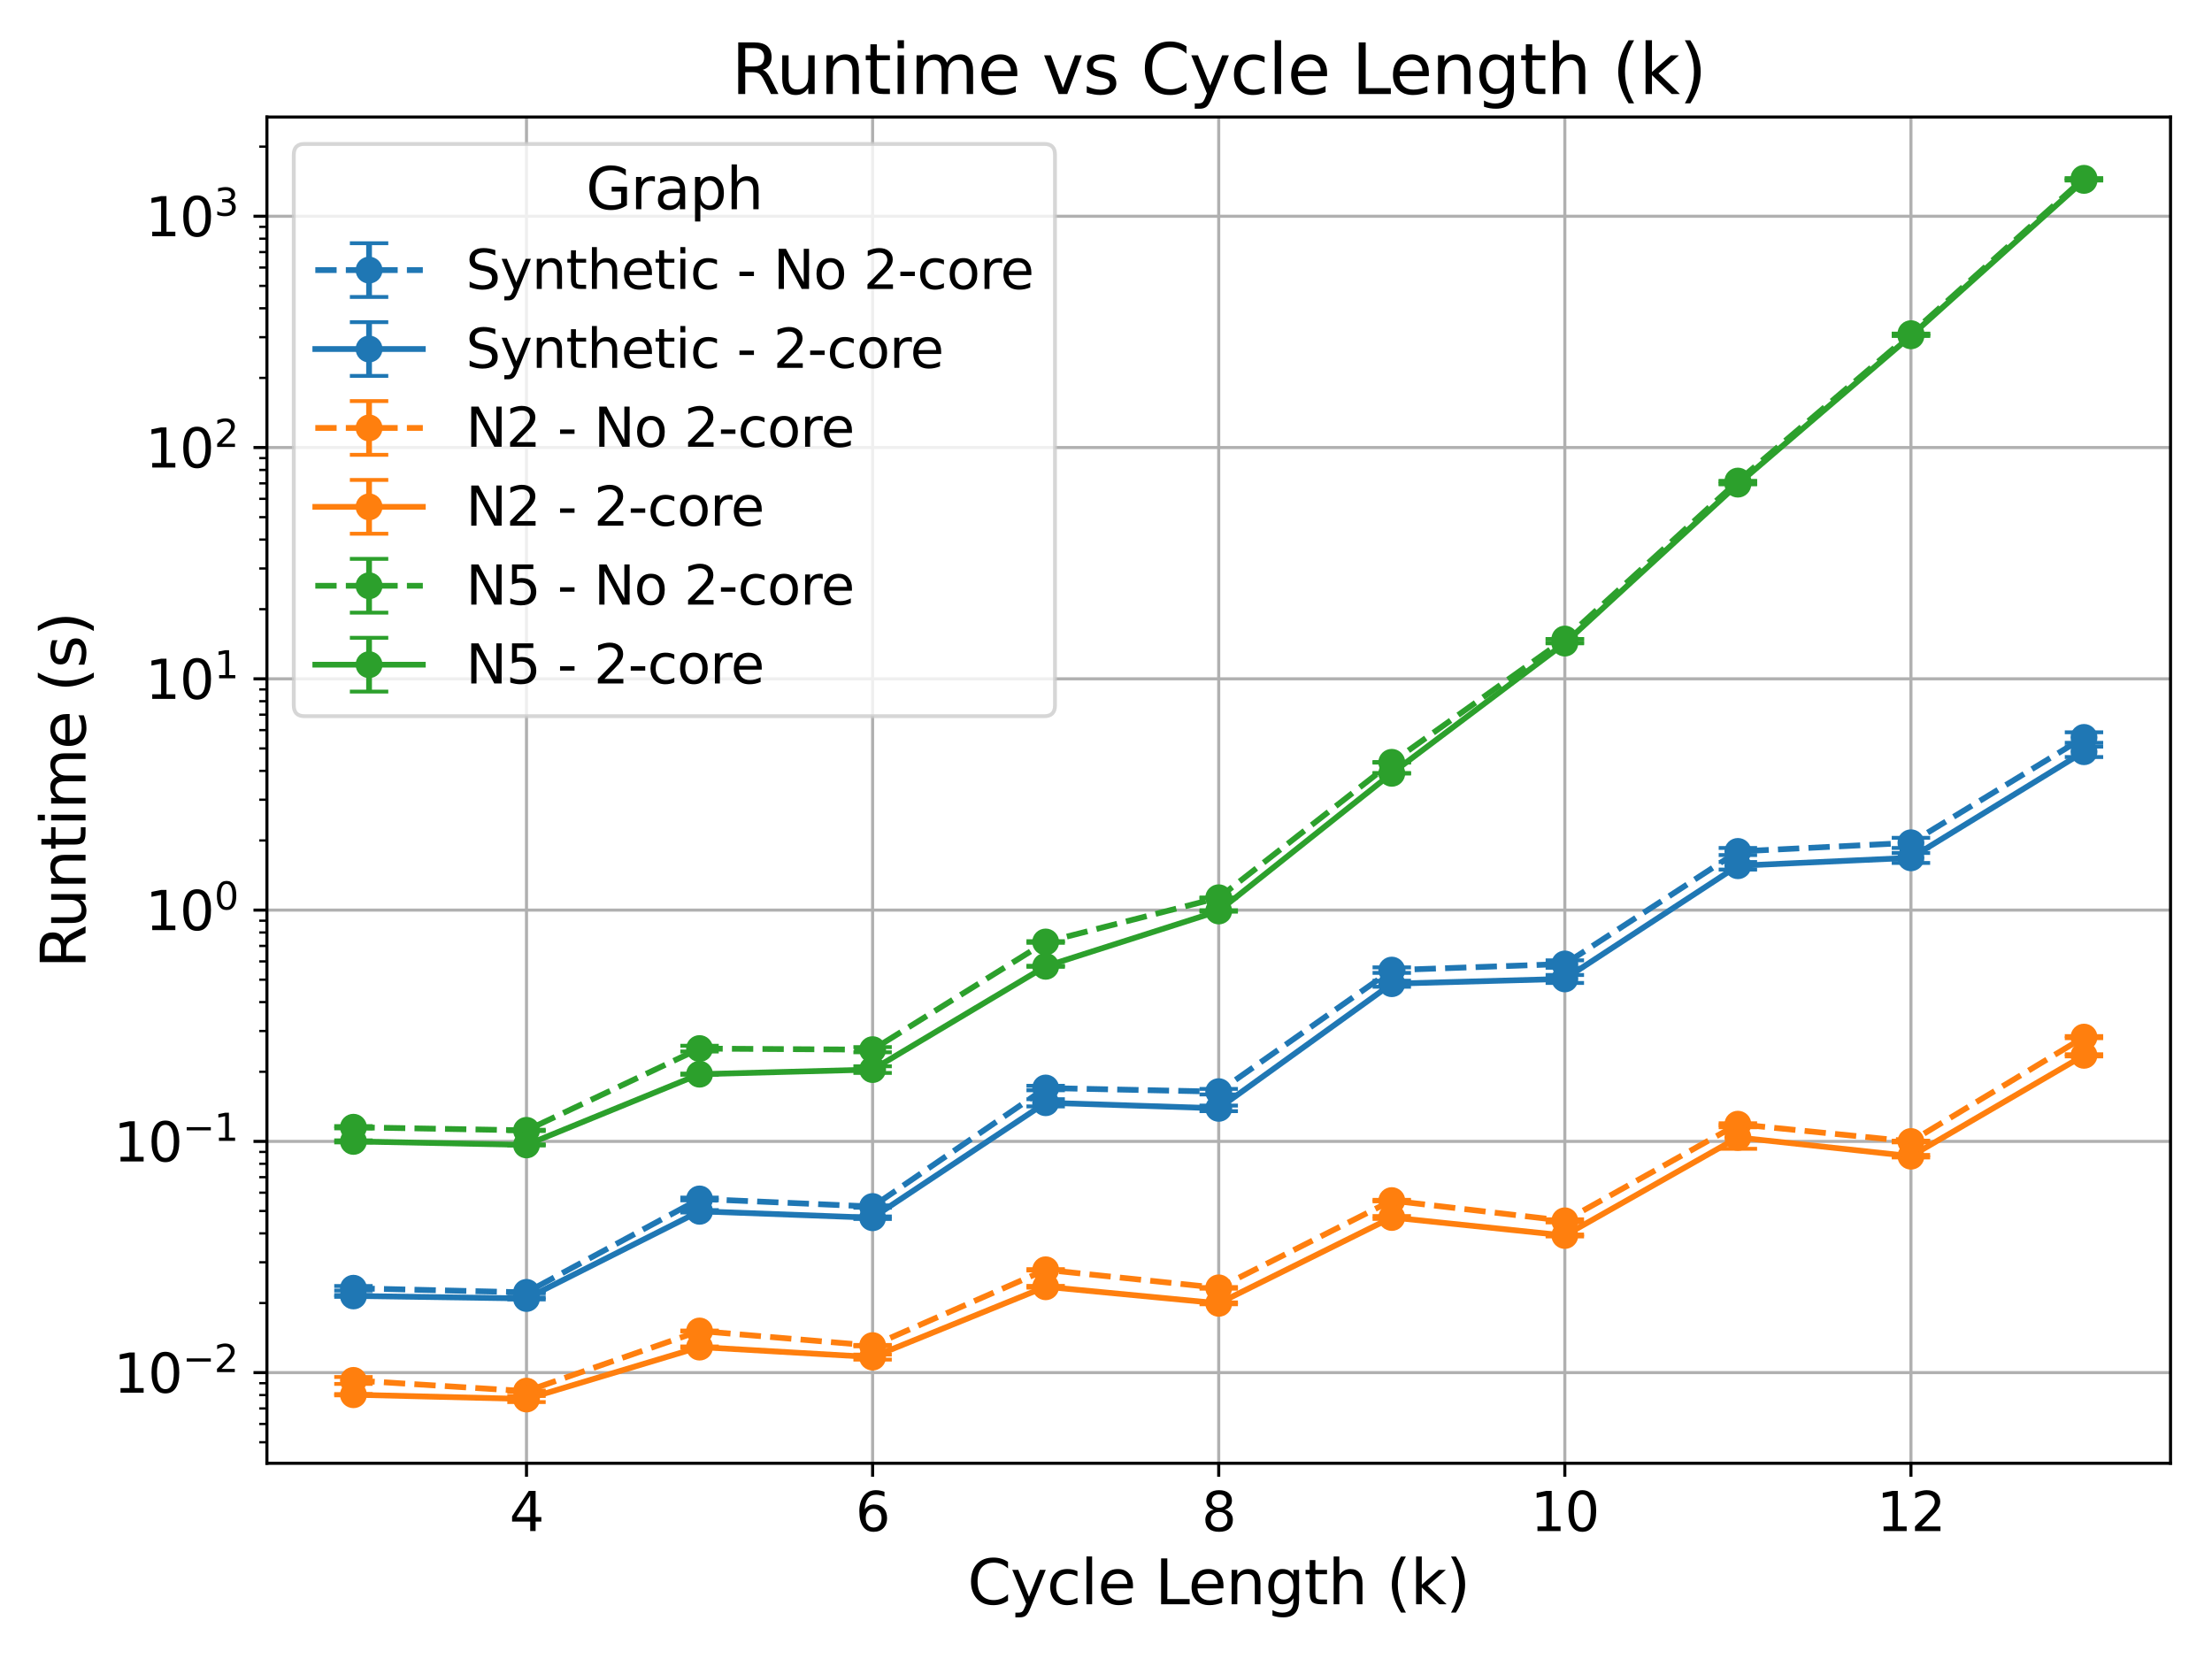 <?xml version="1.0" encoding="utf-8" standalone="no"?>
<!DOCTYPE svg PUBLIC "-//W3C//DTD SVG 1.1//EN"
  "http://www.w3.org/Graphics/SVG/1.1/DTD/svg11.dtd">
<svg xmlns:xlink="http://www.w3.org/1999/xlink" width="576pt" height="432pt" viewBox="0 0 576 432" xmlns="http://www.w3.org/2000/svg" version="1.1">
 <defs>
  <style type="text/css">*{stroke-linejoin: round; stroke-linecap: butt}</style>
 </defs>
 <g id="figure_1">
  <g id="patch_1">
   <path d="M 0 432 
L 576 432 
L 576 0 
L 0 0 
z
" style="fill: #ffffff"/>
  </g>
  <g id="axes_1">
   <g id="patch_2">
    <path d="M 69.504 381.04 
L 565.2 381.04 
L 565.2 30.48 
L 69.504 30.48 
z
" style="fill: #ffffff"/>
   </g>
   <g id="matplotlib.axis_1">
    <g id="xtick_1">
     <g id="line2d_1">
      <path d="M 137.099 381.04 
L 137.099 30.48 
" clip-path="url(#pc10e6d51d8)" style="fill: none; stroke: #b0b0b0; stroke-width: 0.8; stroke-linecap: square"/>
     </g>
     <g id="line2d_2">
      <defs>
       <path id="mb858685a1c" d="M 0 0 
L 0 3.5 
" style="stroke: #000000; stroke-width: 0.8"/>
      </defs>
      <g>
       <use xlink:href="#mb858685a1c" x="137.099" y="381.04" style="stroke: #000000; stroke-width: 0.8"/>
      </g>
     </g>
     <g id="text_1">
      <!-- 4 -->
      <g transform="translate(132.645 398.678) scale(0.14 -0.14)">
       <defs>
        <path id="DejaVuSans-34" d="M 2419 4116 
L 825 1625 
L 2419 1625 
L 2419 4116 
z
M 2253 4666 
L 3047 4666 
L 3047 1625 
L 3713 1625 
L 3713 1100 
L 3047 1100 
L 3047 0 
L 2419 0 
L 2419 1100 
L 313 1100 
L 313 1709 
L 2253 4666 
z
" transform="scale(0.016)"/>
       </defs>
       <use xlink:href="#DejaVuSans-34"/>
      </g>
     </g>
    </g>
    <g id="xtick_2">
     <g id="line2d_3">
      <path d="M 227.225 381.04 
L 227.225 30.48 
" clip-path="url(#pc10e6d51d8)" style="fill: none; stroke: #b0b0b0; stroke-width: 0.8; stroke-linecap: square"/>
     </g>
     <g id="line2d_4">
      <g>
       <use xlink:href="#mb858685a1c" x="227.225" y="381.04" style="stroke: #000000; stroke-width: 0.8"/>
      </g>
     </g>
     <g id="text_2">
      <!-- 6 -->
      <g transform="translate(222.772 398.678) scale(0.14 -0.14)">
       <defs>
        <path id="DejaVuSans-36" d="M 2113 2584 
Q 1688 2584 1439 2293 
Q 1191 2003 1191 1497 
Q 1191 994 1439 701 
Q 1688 409 2113 409 
Q 2538 409 2786 701 
Q 3034 994 3034 1497 
Q 3034 2003 2786 2293 
Q 2538 2584 2113 2584 
z
M 3366 4563 
L 3366 3988 
Q 3128 4100 2886 4159 
Q 2644 4219 2406 4219 
Q 1781 4219 1451 3797 
Q 1122 3375 1075 2522 
Q 1259 2794 1537 2939 
Q 1816 3084 2150 3084 
Q 2853 3084 3261 2657 
Q 3669 2231 3669 1497 
Q 3669 778 3244 343 
Q 2819 -91 2113 -91 
Q 1303 -91 875 529 
Q 447 1150 447 2328 
Q 447 3434 972 4092 
Q 1497 4750 2381 4750 
Q 2619 4750 2861 4703 
Q 3103 4656 3366 4563 
z
" transform="scale(0.016)"/>
       </defs>
       <use xlink:href="#DejaVuSans-36"/>
      </g>
     </g>
    </g>
    <g id="xtick_3">
     <g id="line2d_5">
      <path d="M 317.352 381.04 
L 317.352 30.48 
" clip-path="url(#pc10e6d51d8)" style="fill: none; stroke: #b0b0b0; stroke-width: 0.8; stroke-linecap: square"/>
     </g>
     <g id="line2d_6">
      <g>
       <use xlink:href="#mb858685a1c" x="317.352" y="381.04" style="stroke: #000000; stroke-width: 0.8"/>
      </g>
     </g>
     <g id="text_3">
      <!-- 8 -->
      <g transform="translate(312.898 398.678) scale(0.14 -0.14)">
       <defs>
        <path id="DejaVuSans-38" d="M 2034 2216 
Q 1584 2216 1326 1975 
Q 1069 1734 1069 1313 
Q 1069 891 1326 650 
Q 1584 409 2034 409 
Q 2484 409 2743 651 
Q 3003 894 3003 1313 
Q 3003 1734 2745 1975 
Q 2488 2216 2034 2216 
z
M 1403 2484 
Q 997 2584 770 2862 
Q 544 3141 544 3541 
Q 544 4100 942 4425 
Q 1341 4750 2034 4750 
Q 2731 4750 3128 4425 
Q 3525 4100 3525 3541 
Q 3525 3141 3298 2862 
Q 3072 2584 2669 2484 
Q 3125 2378 3379 2068 
Q 3634 1759 3634 1313 
Q 3634 634 3220 271 
Q 2806 -91 2034 -91 
Q 1263 -91 848 271 
Q 434 634 434 1313 
Q 434 1759 690 2068 
Q 947 2378 1403 2484 
z
M 1172 3481 
Q 1172 3119 1398 2916 
Q 1625 2713 2034 2713 
Q 2441 2713 2670 2916 
Q 2900 3119 2900 3481 
Q 2900 3844 2670 4047 
Q 2441 4250 2034 4250 
Q 1625 4250 1398 4047 
Q 1172 3844 1172 3481 
z
" transform="scale(0.016)"/>
       </defs>
       <use xlink:href="#DejaVuSans-38"/>
      </g>
     </g>
    </g>
    <g id="xtick_4">
     <g id="line2d_7">
      <path d="M 407.478 381.04 
L 407.478 30.48 
" clip-path="url(#pc10e6d51d8)" style="fill: none; stroke: #b0b0b0; stroke-width: 0.8; stroke-linecap: square"/>
     </g>
     <g id="line2d_8">
      <g>
       <use xlink:href="#mb858685a1c" x="407.478" y="381.04" style="stroke: #000000; stroke-width: 0.8"/>
      </g>
     </g>
     <g id="text_4">
      <!-- 10 -->
      <g transform="translate(398.571 398.678) scale(0.14 -0.14)">
       <defs>
        <path id="DejaVuSans-31" d="M 794 531 
L 1825 531 
L 1825 4091 
L 703 3866 
L 703 4441 
L 1819 4666 
L 2450 4666 
L 2450 531 
L 3481 531 
L 3481 0 
L 794 0 
L 794 531 
z
" transform="scale(0.016)"/>
        <path id="DejaVuSans-30" d="M 2034 4250 
Q 1547 4250 1301 3770 
Q 1056 3291 1056 2328 
Q 1056 1369 1301 889 
Q 1547 409 2034 409 
Q 2525 409 2770 889 
Q 3016 1369 3016 2328 
Q 3016 3291 2770 3770 
Q 2525 4250 2034 4250 
z
M 2034 4750 
Q 2819 4750 3233 4129 
Q 3647 3509 3647 2328 
Q 3647 1150 3233 529 
Q 2819 -91 2034 -91 
Q 1250 -91 836 529 
Q 422 1150 422 2328 
Q 422 3509 836 4129 
Q 1250 4750 2034 4750 
z
" transform="scale(0.016)"/>
       </defs>
       <use xlink:href="#DejaVuSans-31"/>
       <use xlink:href="#DejaVuSans-30" x="63.623"/>
      </g>
     </g>
    </g>
    <g id="xtick_5">
     <g id="line2d_9">
      <path d="M 497.605 381.04 
L 497.605 30.48 
" clip-path="url(#pc10e6d51d8)" style="fill: none; stroke: #b0b0b0; stroke-width: 0.8; stroke-linecap: square"/>
     </g>
     <g id="line2d_10">
      <g>
       <use xlink:href="#mb858685a1c" x="497.605" y="381.04" style="stroke: #000000; stroke-width: 0.8"/>
      </g>
     </g>
     <g id="text_5">
      <!-- 12 -->
      <g transform="translate(488.698 398.678) scale(0.14 -0.14)">
       <defs>
        <path id="DejaVuSans-32" d="M 1228 531 
L 3431 531 
L 3431 0 
L 469 0 
L 469 531 
Q 828 903 1448 1529 
Q 2069 2156 2228 2338 
Q 2531 2678 2651 2914 
Q 2772 3150 2772 3378 
Q 2772 3750 2511 3984 
Q 2250 4219 1831 4219 
Q 1534 4219 1204 4116 
Q 875 4013 500 3803 
L 500 4441 
Q 881 4594 1212 4672 
Q 1544 4750 1819 4750 
Q 2544 4750 2975 4387 
Q 3406 4025 3406 3419 
Q 3406 3131 3298 2873 
Q 3191 2616 2906 2266 
Q 2828 2175 2409 1742 
Q 1991 1309 1228 531 
z
" transform="scale(0.016)"/>
       </defs>
       <use xlink:href="#DejaVuSans-31"/>
       <use xlink:href="#DejaVuSans-32" x="63.623"/>
      </g>
     </g>
    </g>
    <g id="text_6">
     <!-- Cycle Length (k) -->
     <g transform="translate(251.932 417.747) scale(0.16 -0.16)">
      <defs>
       <path id="DejaVuSans-43" d="M 4122 4306 
L 4122 3641 
Q 3803 3938 3442 4084 
Q 3081 4231 2675 4231 
Q 1875 4231 1450 3742 
Q 1025 3253 1025 2328 
Q 1025 1406 1450 917 
Q 1875 428 2675 428 
Q 3081 428 3442 575 
Q 3803 722 4122 1019 
L 4122 359 
Q 3791 134 3420 21 
Q 3050 -91 2638 -91 
Q 1578 -91 968 557 
Q 359 1206 359 2328 
Q 359 3453 968 4101 
Q 1578 4750 2638 4750 
Q 3056 4750 3426 4639 
Q 3797 4528 4122 4306 
z
" transform="scale(0.016)"/>
       <path id="DejaVuSans-79" d="M 2059 -325 
Q 1816 -950 1584 -1140 
Q 1353 -1331 966 -1331 
L 506 -1331 
L 506 -850 
L 844 -850 
Q 1081 -850 1212 -737 
Q 1344 -625 1503 -206 
L 1606 56 
L 191 3500 
L 800 3500 
L 1894 763 
L 2988 3500 
L 3597 3500 
L 2059 -325 
z
" transform="scale(0.016)"/>
       <path id="DejaVuSans-63" d="M 3122 3366 
L 3122 2828 
Q 2878 2963 2633 3030 
Q 2388 3097 2138 3097 
Q 1578 3097 1268 2742 
Q 959 2388 959 1747 
Q 959 1106 1268 751 
Q 1578 397 2138 397 
Q 2388 397 2633 464 
Q 2878 531 3122 666 
L 3122 134 
Q 2881 22 2623 -34 
Q 2366 -91 2075 -91 
Q 1284 -91 818 406 
Q 353 903 353 1747 
Q 353 2603 823 3093 
Q 1294 3584 2113 3584 
Q 2378 3584 2631 3529 
Q 2884 3475 3122 3366 
z
" transform="scale(0.016)"/>
       <path id="DejaVuSans-6c" d="M 603 4863 
L 1178 4863 
L 1178 0 
L 603 0 
L 603 4863 
z
" transform="scale(0.016)"/>
       <path id="DejaVuSans-65" d="M 3597 1894 
L 3597 1613 
L 953 1613 
Q 991 1019 1311 708 
Q 1631 397 2203 397 
Q 2534 397 2845 478 
Q 3156 559 3463 722 
L 3463 178 
Q 3153 47 2828 -22 
Q 2503 -91 2169 -91 
Q 1331 -91 842 396 
Q 353 884 353 1716 
Q 353 2575 817 3079 
Q 1281 3584 2069 3584 
Q 2775 3584 3186 3129 
Q 3597 2675 3597 1894 
z
M 3022 2063 
Q 3016 2534 2758 2815 
Q 2500 3097 2075 3097 
Q 1594 3097 1305 2825 
Q 1016 2553 972 2059 
L 3022 2063 
z
" transform="scale(0.016)"/>
       <path id="DejaVuSans-20" transform="scale(0.016)"/>
       <path id="DejaVuSans-4c" d="M 628 4666 
L 1259 4666 
L 1259 531 
L 3531 531 
L 3531 0 
L 628 0 
L 628 4666 
z
" transform="scale(0.016)"/>
       <path id="DejaVuSans-6e" d="M 3513 2113 
L 3513 0 
L 2938 0 
L 2938 2094 
Q 2938 2591 2744 2837 
Q 2550 3084 2163 3084 
Q 1697 3084 1428 2787 
Q 1159 2491 1159 1978 
L 1159 0 
L 581 0 
L 581 3500 
L 1159 3500 
L 1159 2956 
Q 1366 3272 1645 3428 
Q 1925 3584 2291 3584 
Q 2894 3584 3203 3211 
Q 3513 2838 3513 2113 
z
" transform="scale(0.016)"/>
       <path id="DejaVuSans-67" d="M 2906 1791 
Q 2906 2416 2648 2759 
Q 2391 3103 1925 3103 
Q 1463 3103 1205 2759 
Q 947 2416 947 1791 
Q 947 1169 1205 825 
Q 1463 481 1925 481 
Q 2391 481 2648 825 
Q 2906 1169 2906 1791 
z
M 3481 434 
Q 3481 -459 3084 -895 
Q 2688 -1331 1869 -1331 
Q 1566 -1331 1297 -1286 
Q 1028 -1241 775 -1147 
L 775 -588 
Q 1028 -725 1275 -790 
Q 1522 -856 1778 -856 
Q 2344 -856 2625 -561 
Q 2906 -266 2906 331 
L 2906 616 
Q 2728 306 2450 153 
Q 2172 0 1784 0 
Q 1141 0 747 490 
Q 353 981 353 1791 
Q 353 2603 747 3093 
Q 1141 3584 1784 3584 
Q 2172 3584 2450 3431 
Q 2728 3278 2906 2969 
L 2906 3500 
L 3481 3500 
L 3481 434 
z
" transform="scale(0.016)"/>
       <path id="DejaVuSans-74" d="M 1172 4494 
L 1172 3500 
L 2356 3500 
L 2356 3053 
L 1172 3053 
L 1172 1153 
Q 1172 725 1289 603 
Q 1406 481 1766 481 
L 2356 481 
L 2356 0 
L 1766 0 
Q 1100 0 847 248 
Q 594 497 594 1153 
L 594 3053 
L 172 3053 
L 172 3500 
L 594 3500 
L 594 4494 
L 1172 4494 
z
" transform="scale(0.016)"/>
       <path id="DejaVuSans-68" d="M 3513 2113 
L 3513 0 
L 2938 0 
L 2938 2094 
Q 2938 2591 2744 2837 
Q 2550 3084 2163 3084 
Q 1697 3084 1428 2787 
Q 1159 2491 1159 1978 
L 1159 0 
L 581 0 
L 581 4863 
L 1159 4863 
L 1159 2956 
Q 1366 3272 1645 3428 
Q 1925 3584 2291 3584 
Q 2894 3584 3203 3211 
Q 3513 2838 3513 2113 
z
" transform="scale(0.016)"/>
       <path id="DejaVuSans-28" d="M 1984 4856 
Q 1566 4138 1362 3434 
Q 1159 2731 1159 2009 
Q 1159 1288 1364 580 
Q 1569 -128 1984 -844 
L 1484 -844 
Q 1016 -109 783 600 
Q 550 1309 550 2009 
Q 550 2706 781 3412 
Q 1013 4119 1484 4856 
L 1984 4856 
z
" transform="scale(0.016)"/>
       <path id="DejaVuSans-6b" d="M 581 4863 
L 1159 4863 
L 1159 1991 
L 2875 3500 
L 3609 3500 
L 1753 1863 
L 3688 0 
L 2938 0 
L 1159 1709 
L 1159 0 
L 581 0 
L 581 4863 
z
" transform="scale(0.016)"/>
       <path id="DejaVuSans-29" d="M 513 4856 
L 1013 4856 
Q 1481 4119 1714 3412 
Q 1947 2706 1947 2009 
Q 1947 1309 1714 600 
Q 1481 -109 1013 -844 
L 513 -844 
Q 928 -128 1133 580 
Q 1338 1288 1338 2009 
Q 1338 2731 1133 3434 
Q 928 4138 513 4856 
z
" transform="scale(0.016)"/>
      </defs>
      <use xlink:href="#DejaVuSans-43"/>
      <use xlink:href="#DejaVuSans-79" x="69.824"/>
      <use xlink:href="#DejaVuSans-63" x="129.004"/>
      <use xlink:href="#DejaVuSans-6c" x="183.984"/>
      <use xlink:href="#DejaVuSans-65" x="211.768"/>
      <use xlink:href="#DejaVuSans-20" x="273.291"/>
      <use xlink:href="#DejaVuSans-4c" x="305.078"/>
      <use xlink:href="#DejaVuSans-65" x="359.041"/>
      <use xlink:href="#DejaVuSans-6e" x="420.564"/>
      <use xlink:href="#DejaVuSans-67" x="483.943"/>
      <use xlink:href="#DejaVuSans-74" x="547.42"/>
      <use xlink:href="#DejaVuSans-68" x="586.629"/>
      <use xlink:href="#DejaVuSans-20" x="650.008"/>
      <use xlink:href="#DejaVuSans-28" x="681.795"/>
      <use xlink:href="#DejaVuSans-6b" x="720.809"/>
      <use xlink:href="#DejaVuSans-29" x="778.719"/>
     </g>
    </g>
   </g>
   <g id="matplotlib.axis_2">
    <g id="ytick_1">
     <g id="line2d_11">
      <path d="M 69.504 357.433 
L 565.2 357.433 
" clip-path="url(#pc10e6d51d8)" style="fill: none; stroke: #b0b0b0; stroke-width: 0.8; stroke-linecap: square"/>
     </g>
     <g id="line2d_12">
      <defs>
       <path id="m23e8c63d32" d="M 0 0 
L -3.5 0 
" style="stroke: #000000; stroke-width: 0.8"/>
      </defs>
      <g>
       <use xlink:href="#m23e8c63d32" x="69.504" y="357.433" style="stroke: #000000; stroke-width: 0.8"/>
      </g>
     </g>
     <g id="text_7">
      <!-- $\mathdefault{10^{-2}}$ -->
      <g transform="translate(29.604 362.751) scale(0.14 -0.14)">
       <defs>
        <path id="DejaVuSans-2212" d="M 678 2272 
L 4684 2272 
L 4684 1741 
L 678 1741 
L 678 2272 
z
" transform="scale(0.016)"/>
       </defs>
       <use xlink:href="#DejaVuSans-31" transform="translate(0 0.766)"/>
       <use xlink:href="#DejaVuSans-30" transform="translate(63.623 0.766)"/>
       <use xlink:href="#DejaVuSans-2212" transform="translate(128.203 39.047) scale(0.7)"/>
       <use xlink:href="#DejaVuSans-32" transform="translate(186.855 39.047) scale(0.7)"/>
      </g>
     </g>
    </g>
    <g id="ytick_2">
     <g id="line2d_13">
      <path d="M 69.504 297.209 
L 565.2 297.209 
" clip-path="url(#pc10e6d51d8)" style="fill: none; stroke: #b0b0b0; stroke-width: 0.8; stroke-linecap: square"/>
     </g>
     <g id="line2d_14">
      <g>
       <use xlink:href="#m23e8c63d32" x="69.504" y="297.209" style="stroke: #000000; stroke-width: 0.8"/>
      </g>
     </g>
     <g id="text_8">
      <!-- $\mathdefault{10^{-1}}$ -->
      <g transform="translate(29.604 302.527) scale(0.14 -0.14)">
       <use xlink:href="#DejaVuSans-31" transform="translate(0 0.684)"/>
       <use xlink:href="#DejaVuSans-30" transform="translate(63.623 0.684)"/>
       <use xlink:href="#DejaVuSans-2212" transform="translate(128.203 38.966) scale(0.7)"/>
       <use xlink:href="#DejaVuSans-31" transform="translate(186.855 38.966) scale(0.7)"/>
      </g>
     </g>
    </g>
    <g id="ytick_3">
     <g id="line2d_15">
      <path d="M 69.504 236.985 
L 565.2 236.985 
" clip-path="url(#pc10e6d51d8)" style="fill: none; stroke: #b0b0b0; stroke-width: 0.8; stroke-linecap: square"/>
     </g>
     <g id="line2d_16">
      <g>
       <use xlink:href="#m23e8c63d32" x="69.504" y="236.985" style="stroke: #000000; stroke-width: 0.8"/>
      </g>
     </g>
     <g id="text_9">
      <!-- $\mathdefault{10^{0}}$ -->
      <g transform="translate(37.864 242.303) scale(0.14 -0.14)">
       <use xlink:href="#DejaVuSans-31" transform="translate(0 0.766)"/>
       <use xlink:href="#DejaVuSans-30" transform="translate(63.623 0.766)"/>
       <use xlink:href="#DejaVuSans-30" transform="translate(128.203 39.047) scale(0.7)"/>
      </g>
     </g>
    </g>
    <g id="ytick_4">
     <g id="line2d_17">
      <path d="M 69.504 176.761 
L 565.2 176.761 
" clip-path="url(#pc10e6d51d8)" style="fill: none; stroke: #b0b0b0; stroke-width: 0.8; stroke-linecap: square"/>
     </g>
     <g id="line2d_18">
      <g>
       <use xlink:href="#m23e8c63d32" x="69.504" y="176.761" style="stroke: #000000; stroke-width: 0.8"/>
      </g>
     </g>
     <g id="text_10">
      <!-- $\mathdefault{10^{1}}$ -->
      <g transform="translate(37.864 182.079) scale(0.14 -0.14)">
       <use xlink:href="#DejaVuSans-31" transform="translate(0 0.684)"/>
       <use xlink:href="#DejaVuSans-30" transform="translate(63.623 0.684)"/>
       <use xlink:href="#DejaVuSans-31" transform="translate(128.203 38.966) scale(0.7)"/>
      </g>
     </g>
    </g>
    <g id="ytick_5">
     <g id="line2d_19">
      <path d="M 69.504 116.537 
L 565.2 116.537 
" clip-path="url(#pc10e6d51d8)" style="fill: none; stroke: #b0b0b0; stroke-width: 0.8; stroke-linecap: square"/>
     </g>
     <g id="line2d_20">
      <g>
       <use xlink:href="#m23e8c63d32" x="69.504" y="116.537" style="stroke: #000000; stroke-width: 0.8"/>
      </g>
     </g>
     <g id="text_11">
      <!-- $\mathdefault{10^{2}}$ -->
      <g transform="translate(37.864 121.855) scale(0.14 -0.14)">
       <use xlink:href="#DejaVuSans-31" transform="translate(0 0.766)"/>
       <use xlink:href="#DejaVuSans-30" transform="translate(63.623 0.766)"/>
       <use xlink:href="#DejaVuSans-32" transform="translate(128.203 39.047) scale(0.7)"/>
      </g>
     </g>
    </g>
    <g id="ytick_6">
     <g id="line2d_21">
      <path d="M 69.504 56.313 
L 565.2 56.313 
" clip-path="url(#pc10e6d51d8)" style="fill: none; stroke: #b0b0b0; stroke-width: 0.8; stroke-linecap: square"/>
     </g>
     <g id="line2d_22">
      <g>
       <use xlink:href="#m23e8c63d32" x="69.504" y="56.313" style="stroke: #000000; stroke-width: 0.8"/>
      </g>
     </g>
     <g id="text_12">
      <!-- $\mathdefault{10^{3}}$ -->
      <g transform="translate(37.864 61.631) scale(0.14 -0.14)">
       <defs>
        <path id="DejaVuSans-33" d="M 2597 2516 
Q 3050 2419 3304 2112 
Q 3559 1806 3559 1356 
Q 3559 666 3084 287 
Q 2609 -91 1734 -91 
Q 1441 -91 1130 -33 
Q 819 25 488 141 
L 488 750 
Q 750 597 1062 519 
Q 1375 441 1716 441 
Q 2309 441 2620 675 
Q 2931 909 2931 1356 
Q 2931 1769 2642 2001 
Q 2353 2234 1838 2234 
L 1294 2234 
L 1294 2753 
L 1863 2753 
Q 2328 2753 2575 2939 
Q 2822 3125 2822 3475 
Q 2822 3834 2567 4026 
Q 2313 4219 1838 4219 
Q 1578 4219 1281 4162 
Q 984 4106 628 3988 
L 628 4550 
Q 988 4650 1302 4700 
Q 1616 4750 1894 4750 
Q 2613 4750 3031 4423 
Q 3450 4097 3450 3541 
Q 3450 3153 3228 2886 
Q 3006 2619 2597 2516 
z
" transform="scale(0.016)"/>
       </defs>
       <use xlink:href="#DejaVuSans-31" transform="translate(0 0.766)"/>
       <use xlink:href="#DejaVuSans-30" transform="translate(63.623 0.766)"/>
       <use xlink:href="#DejaVuSans-33" transform="translate(128.203 39.047) scale(0.7)"/>
      </g>
     </g>
    </g>
    <g id="ytick_7">
     <g id="line2d_23">
      <defs>
       <path id="m88512547b4" d="M 0 0 
L -2 0 
" style="stroke: #000000; stroke-width: 0.6"/>
      </defs>
      <g>
       <use xlink:href="#m88512547b4" x="69.504" y="375.562" style="stroke: #000000; stroke-width: 0.6"/>
      </g>
     </g>
    </g>
    <g id="ytick_8">
     <g id="line2d_24">
      <g>
       <use xlink:href="#m88512547b4" x="69.504" y="370.793" style="stroke: #000000; stroke-width: 0.6"/>
      </g>
     </g>
    </g>
    <g id="ytick_9">
     <g id="line2d_25">
      <g>
       <use xlink:href="#m88512547b4" x="69.504" y="366.761" style="stroke: #000000; stroke-width: 0.6"/>
      </g>
     </g>
    </g>
    <g id="ytick_10">
     <g id="line2d_26">
      <g>
       <use xlink:href="#m88512547b4" x="69.504" y="363.269" style="stroke: #000000; stroke-width: 0.6"/>
      </g>
     </g>
    </g>
    <g id="ytick_11">
     <g id="line2d_27">
      <g>
       <use xlink:href="#m88512547b4" x="69.504" y="360.188" style="stroke: #000000; stroke-width: 0.6"/>
      </g>
     </g>
    </g>
    <g id="ytick_12">
     <g id="line2d_28">
      <g>
       <use xlink:href="#m88512547b4" x="69.504" y="339.303" style="stroke: #000000; stroke-width: 0.6"/>
      </g>
     </g>
    </g>
    <g id="ytick_13">
     <g id="line2d_29">
      <g>
       <use xlink:href="#m88512547b4" x="69.504" y="328.698" style="stroke: #000000; stroke-width: 0.6"/>
      </g>
     </g>
    </g>
    <g id="ytick_14">
     <g id="line2d_30">
      <g>
       <use xlink:href="#m88512547b4" x="69.504" y="321.174" style="stroke: #000000; stroke-width: 0.6"/>
      </g>
     </g>
    </g>
    <g id="ytick_15">
     <g id="line2d_31">
      <g>
       <use xlink:href="#m88512547b4" x="69.504" y="315.338" style="stroke: #000000; stroke-width: 0.6"/>
      </g>
     </g>
    </g>
    <g id="ytick_16">
     <g id="line2d_32">
      <g>
       <use xlink:href="#m88512547b4" x="69.504" y="310.569" style="stroke: #000000; stroke-width: 0.6"/>
      </g>
     </g>
    </g>
    <g id="ytick_17">
     <g id="line2d_33">
      <g>
       <use xlink:href="#m88512547b4" x="69.504" y="306.537" style="stroke: #000000; stroke-width: 0.6"/>
      </g>
     </g>
    </g>
    <g id="ytick_18">
     <g id="line2d_34">
      <g>
       <use xlink:href="#m88512547b4" x="69.504" y="303.045" style="stroke: #000000; stroke-width: 0.6"/>
      </g>
     </g>
    </g>
    <g id="ytick_19">
     <g id="line2d_35">
      <g>
       <use xlink:href="#m88512547b4" x="69.504" y="299.964" style="stroke: #000000; stroke-width: 0.6"/>
      </g>
     </g>
    </g>
    <g id="ytick_20">
     <g id="line2d_36">
      <g>
       <use xlink:href="#m88512547b4" x="69.504" y="279.079" style="stroke: #000000; stroke-width: 0.6"/>
      </g>
     </g>
    </g>
    <g id="ytick_21">
     <g id="line2d_37">
      <g>
       <use xlink:href="#m88512547b4" x="69.504" y="268.474" style="stroke: #000000; stroke-width: 0.6"/>
      </g>
     </g>
    </g>
    <g id="ytick_22">
     <g id="line2d_38">
      <g>
       <use xlink:href="#m88512547b4" x="69.504" y="260.95" style="stroke: #000000; stroke-width: 0.6"/>
      </g>
     </g>
    </g>
    <g id="ytick_23">
     <g id="line2d_39">
      <g>
       <use xlink:href="#m88512547b4" x="69.504" y="255.114" style="stroke: #000000; stroke-width: 0.6"/>
      </g>
     </g>
    </g>
    <g id="ytick_24">
     <g id="line2d_40">
      <g>
       <use xlink:href="#m88512547b4" x="69.504" y="250.345" style="stroke: #000000; stroke-width: 0.6"/>
      </g>
     </g>
    </g>
    <g id="ytick_25">
     <g id="line2d_41">
      <g>
       <use xlink:href="#m88512547b4" x="69.504" y="246.313" style="stroke: #000000; stroke-width: 0.6"/>
      </g>
     </g>
    </g>
    <g id="ytick_26">
     <g id="line2d_42">
      <g>
       <use xlink:href="#m88512547b4" x="69.504" y="242.821" style="stroke: #000000; stroke-width: 0.6"/>
      </g>
     </g>
    </g>
    <g id="ytick_27">
     <g id="line2d_43">
      <g>
       <use xlink:href="#m88512547b4" x="69.504" y="239.74" style="stroke: #000000; stroke-width: 0.6"/>
      </g>
     </g>
    </g>
    <g id="ytick_28">
     <g id="line2d_44">
      <g>
       <use xlink:href="#m88512547b4" x="69.504" y="218.855" style="stroke: #000000; stroke-width: 0.6"/>
      </g>
     </g>
    </g>
    <g id="ytick_29">
     <g id="line2d_45">
      <g>
       <use xlink:href="#m88512547b4" x="69.504" y="208.25" style="stroke: #000000; stroke-width: 0.6"/>
      </g>
     </g>
    </g>
    <g id="ytick_30">
     <g id="line2d_46">
      <g>
       <use xlink:href="#m88512547b4" x="69.504" y="200.726" style="stroke: #000000; stroke-width: 0.6"/>
      </g>
     </g>
    </g>
    <g id="ytick_31">
     <g id="line2d_47">
      <g>
       <use xlink:href="#m88512547b4" x="69.504" y="194.89" style="stroke: #000000; stroke-width: 0.6"/>
      </g>
     </g>
    </g>
    <g id="ytick_32">
     <g id="line2d_48">
      <g>
       <use xlink:href="#m88512547b4" x="69.504" y="190.121" style="stroke: #000000; stroke-width: 0.6"/>
      </g>
     </g>
    </g>
    <g id="ytick_33">
     <g id="line2d_49">
      <g>
       <use xlink:href="#m88512547b4" x="69.504" y="186.089" style="stroke: #000000; stroke-width: 0.6"/>
      </g>
     </g>
    </g>
    <g id="ytick_34">
     <g id="line2d_50">
      <g>
       <use xlink:href="#m88512547b4" x="69.504" y="182.597" style="stroke: #000000; stroke-width: 0.6"/>
      </g>
     </g>
    </g>
    <g id="ytick_35">
     <g id="line2d_51">
      <g>
       <use xlink:href="#m88512547b4" x="69.504" y="179.516" style="stroke: #000000; stroke-width: 0.6"/>
      </g>
     </g>
    </g>
    <g id="ytick_36">
     <g id="line2d_52">
      <g>
       <use xlink:href="#m88512547b4" x="69.504" y="158.631" style="stroke: #000000; stroke-width: 0.6"/>
      </g>
     </g>
    </g>
    <g id="ytick_37">
     <g id="line2d_53">
      <g>
       <use xlink:href="#m88512547b4" x="69.504" y="148.026" style="stroke: #000000; stroke-width: 0.6"/>
      </g>
     </g>
    </g>
    <g id="ytick_38">
     <g id="line2d_54">
      <g>
       <use xlink:href="#m88512547b4" x="69.504" y="140.502" style="stroke: #000000; stroke-width: 0.6"/>
      </g>
     </g>
    </g>
    <g id="ytick_39">
     <g id="line2d_55">
      <g>
       <use xlink:href="#m88512547b4" x="69.504" y="134.666" style="stroke: #000000; stroke-width: 0.6"/>
      </g>
     </g>
    </g>
    <g id="ytick_40">
     <g id="line2d_56">
      <g>
       <use xlink:href="#m88512547b4" x="69.504" y="129.897" style="stroke: #000000; stroke-width: 0.6"/>
      </g>
     </g>
    </g>
    <g id="ytick_41">
     <g id="line2d_57">
      <g>
       <use xlink:href="#m88512547b4" x="69.504" y="125.865" style="stroke: #000000; stroke-width: 0.6"/>
      </g>
     </g>
    </g>
    <g id="ytick_42">
     <g id="line2d_58">
      <g>
       <use xlink:href="#m88512547b4" x="69.504" y="122.373" style="stroke: #000000; stroke-width: 0.6"/>
      </g>
     </g>
    </g>
    <g id="ytick_43">
     <g id="line2d_59">
      <g>
       <use xlink:href="#m88512547b4" x="69.504" y="119.292" style="stroke: #000000; stroke-width: 0.6"/>
      </g>
     </g>
    </g>
    <g id="ytick_44">
     <g id="line2d_60">
      <g>
       <use xlink:href="#m88512547b4" x="69.504" y="98.407" style="stroke: #000000; stroke-width: 0.6"/>
      </g>
     </g>
    </g>
    <g id="ytick_45">
     <g id="line2d_61">
      <g>
       <use xlink:href="#m88512547b4" x="69.504" y="87.802" style="stroke: #000000; stroke-width: 0.6"/>
      </g>
     </g>
    </g>
    <g id="ytick_46">
     <g id="line2d_62">
      <g>
       <use xlink:href="#m88512547b4" x="69.504" y="80.278" style="stroke: #000000; stroke-width: 0.6"/>
      </g>
     </g>
    </g>
    <g id="ytick_47">
     <g id="line2d_63">
      <g>
       <use xlink:href="#m88512547b4" x="69.504" y="74.442" style="stroke: #000000; stroke-width: 0.6"/>
      </g>
     </g>
    </g>
    <g id="ytick_48">
     <g id="line2d_64">
      <g>
       <use xlink:href="#m88512547b4" x="69.504" y="69.673" style="stroke: #000000; stroke-width: 0.6"/>
      </g>
     </g>
    </g>
    <g id="ytick_49">
     <g id="line2d_65">
      <g>
       <use xlink:href="#m88512547b4" x="69.504" y="65.641" style="stroke: #000000; stroke-width: 0.6"/>
      </g>
     </g>
    </g>
    <g id="ytick_50">
     <g id="line2d_66">
      <g>
       <use xlink:href="#m88512547b4" x="69.504" y="62.149" style="stroke: #000000; stroke-width: 0.6"/>
      </g>
     </g>
    </g>
    <g id="ytick_51">
     <g id="line2d_67">
      <g>
       <use xlink:href="#m88512547b4" x="69.504" y="59.068" style="stroke: #000000; stroke-width: 0.6"/>
      </g>
     </g>
    </g>
    <g id="ytick_52">
     <g id="line2d_68">
      <g>
       <use xlink:href="#m88512547b4" x="69.504" y="38.183" style="stroke: #000000; stroke-width: 0.6"/>
      </g>
     </g>
    </g>
    <g id="text_13">
     <!-- Runtime (s) -->
     <g transform="translate(22.276 252.125) rotate(-90) scale(0.16 -0.16)">
      <defs>
       <path id="DejaVuSans-52" d="M 2841 2188 
Q 3044 2119 3236 1894 
Q 3428 1669 3622 1275 
L 4263 0 
L 3584 0 
L 2988 1197 
Q 2756 1666 2539 1819 
Q 2322 1972 1947 1972 
L 1259 1972 
L 1259 0 
L 628 0 
L 628 4666 
L 2053 4666 
Q 2853 4666 3247 4331 
Q 3641 3997 3641 3322 
Q 3641 2881 3436 2590 
Q 3231 2300 2841 2188 
z
M 1259 4147 
L 1259 2491 
L 2053 2491 
Q 2509 2491 2742 2702 
Q 2975 2913 2975 3322 
Q 2975 3731 2742 3939 
Q 2509 4147 2053 4147 
L 1259 4147 
z
" transform="scale(0.016)"/>
       <path id="DejaVuSans-75" d="M 544 1381 
L 544 3500 
L 1119 3500 
L 1119 1403 
Q 1119 906 1312 657 
Q 1506 409 1894 409 
Q 2359 409 2629 706 
Q 2900 1003 2900 1516 
L 2900 3500 
L 3475 3500 
L 3475 0 
L 2900 0 
L 2900 538 
Q 2691 219 2414 64 
Q 2138 -91 1772 -91 
Q 1169 -91 856 284 
Q 544 659 544 1381 
z
M 1991 3584 
L 1991 3584 
z
" transform="scale(0.016)"/>
       <path id="DejaVuSans-69" d="M 603 3500 
L 1178 3500 
L 1178 0 
L 603 0 
L 603 3500 
z
M 603 4863 
L 1178 4863 
L 1178 4134 
L 603 4134 
L 603 4863 
z
" transform="scale(0.016)"/>
       <path id="DejaVuSans-6d" d="M 3328 2828 
Q 3544 3216 3844 3400 
Q 4144 3584 4550 3584 
Q 5097 3584 5394 3201 
Q 5691 2819 5691 2113 
L 5691 0 
L 5113 0 
L 5113 2094 
Q 5113 2597 4934 2840 
Q 4756 3084 4391 3084 
Q 3944 3084 3684 2787 
Q 3425 2491 3425 1978 
L 3425 0 
L 2847 0 
L 2847 2094 
Q 2847 2600 2669 2842 
Q 2491 3084 2119 3084 
Q 1678 3084 1418 2786 
Q 1159 2488 1159 1978 
L 1159 0 
L 581 0 
L 581 3500 
L 1159 3500 
L 1159 2956 
Q 1356 3278 1631 3431 
Q 1906 3584 2284 3584 
Q 2666 3584 2933 3390 
Q 3200 3197 3328 2828 
z
" transform="scale(0.016)"/>
       <path id="DejaVuSans-73" d="M 2834 3397 
L 2834 2853 
Q 2591 2978 2328 3040 
Q 2066 3103 1784 3103 
Q 1356 3103 1142 2972 
Q 928 2841 928 2578 
Q 928 2378 1081 2264 
Q 1234 2150 1697 2047 
L 1894 2003 
Q 2506 1872 2764 1633 
Q 3022 1394 3022 966 
Q 3022 478 2636 193 
Q 2250 -91 1575 -91 
Q 1294 -91 989 -36 
Q 684 19 347 128 
L 347 722 
Q 666 556 975 473 
Q 1284 391 1588 391 
Q 1994 391 2212 530 
Q 2431 669 2431 922 
Q 2431 1156 2273 1281 
Q 2116 1406 1581 1522 
L 1381 1569 
Q 847 1681 609 1914 
Q 372 2147 372 2553 
Q 372 3047 722 3315 
Q 1072 3584 1716 3584 
Q 2034 3584 2315 3537 
Q 2597 3491 2834 3397 
z
" transform="scale(0.016)"/>
      </defs>
      <use xlink:href="#DejaVuSans-52"/>
      <use xlink:href="#DejaVuSans-75" x="64.982"/>
      <use xlink:href="#DejaVuSans-6e" x="128.361"/>
      <use xlink:href="#DejaVuSans-74" x="191.74"/>
      <use xlink:href="#DejaVuSans-69" x="230.949"/>
      <use xlink:href="#DejaVuSans-6d" x="258.732"/>
      <use xlink:href="#DejaVuSans-65" x="356.145"/>
      <use xlink:href="#DejaVuSans-20" x="417.668"/>
      <use xlink:href="#DejaVuSans-28" x="449.455"/>
      <use xlink:href="#DejaVuSans-73" x="488.469"/>
      <use xlink:href="#DejaVuSans-29" x="540.568"/>
     </g>
    </g>
   </g>
   <g id="LineCollection_1">
    <path d="M 92.035 336.06 
L 92.035 334.866 
" clip-path="url(#pc10e6d51d8)" style="fill: none; stroke: #1f77b4; stroke-width: 1.5"/>
    <path d="M 137.099 336.754 
L 137.099 336.319 
" clip-path="url(#pc10e6d51d8)" style="fill: none; stroke: #1f77b4; stroke-width: 1.5"/>
    <path d="M 182.162 312.574 
L 182.162 311.846 
" clip-path="url(#pc10e6d51d8)" style="fill: none; stroke: #1f77b4; stroke-width: 1.5"/>
    <path d="M 227.225 314.486 
L 227.225 313.873 
" clip-path="url(#pc10e6d51d8)" style="fill: none; stroke: #1f77b4; stroke-width: 1.5"/>
    <path d="M 272.289 283.905 
L 272.289 282.735 
" clip-path="url(#pc10e6d51d8)" style="fill: none; stroke: #1f77b4; stroke-width: 1.5"/>
    <path d="M 317.352 284.997 
L 317.352 283.556 
" clip-path="url(#pc10e6d51d8)" style="fill: none; stroke: #1f77b4; stroke-width: 1.5"/>
    <path d="M 362.415 253.345 
L 362.415 251.903 
" clip-path="url(#pc10e6d51d8)" style="fill: none; stroke: #1f77b4; stroke-width: 1.5"/>
    <path d="M 407.478 252.007 
L 407.478 250.068 
" clip-path="url(#pc10e6d51d8)" style="fill: none; stroke: #1f77b4; stroke-width: 1.5"/>
    <path d="M 452.542 222.654 
L 452.542 220.806 
" clip-path="url(#pc10e6d51d8)" style="fill: none; stroke: #1f77b4; stroke-width: 1.5"/>
    <path d="M 497.605 220.812 
L 497.605 218.171 
" clip-path="url(#pc10e6d51d8)" style="fill: none; stroke: #1f77b4; stroke-width: 1.5"/>
    <path d="M 542.668 193.429 
L 542.668 190.69 
" clip-path="url(#pc10e6d51d8)" style="fill: none; stroke: #1f77b4; stroke-width: 1.5"/>
   </g>
   <g id="line2d_69">
    <defs>
     <path id="m9d5bd6ded3" d="M 5 0 
L -5 -0 
" style="stroke: #1f77b4"/>
    </defs>
    <g clip-path="url(#pc10e6d51d8)">
     <use xlink:href="#m9d5bd6ded3" x="92.035" y="336.06" style="fill: #1f77b4; stroke: #1f77b4"/>
     <use xlink:href="#m9d5bd6ded3" x="137.099" y="336.754" style="fill: #1f77b4; stroke: #1f77b4"/>
     <use xlink:href="#m9d5bd6ded3" x="182.162" y="312.574" style="fill: #1f77b4; stroke: #1f77b4"/>
     <use xlink:href="#m9d5bd6ded3" x="227.225" y="314.486" style="fill: #1f77b4; stroke: #1f77b4"/>
     <use xlink:href="#m9d5bd6ded3" x="272.289" y="283.905" style="fill: #1f77b4; stroke: #1f77b4"/>
     <use xlink:href="#m9d5bd6ded3" x="317.352" y="284.997" style="fill: #1f77b4; stroke: #1f77b4"/>
     <use xlink:href="#m9d5bd6ded3" x="362.415" y="253.345" style="fill: #1f77b4; stroke: #1f77b4"/>
     <use xlink:href="#m9d5bd6ded3" x="407.478" y="252.007" style="fill: #1f77b4; stroke: #1f77b4"/>
     <use xlink:href="#m9d5bd6ded3" x="452.542" y="222.654" style="fill: #1f77b4; stroke: #1f77b4"/>
     <use xlink:href="#m9d5bd6ded3" x="497.605" y="220.812" style="fill: #1f77b4; stroke: #1f77b4"/>
     <use xlink:href="#m9d5bd6ded3" x="542.668" y="193.429" style="fill: #1f77b4; stroke: #1f77b4"/>
    </g>
   </g>
   <g id="line2d_70">
    <g clip-path="url(#pc10e6d51d8)">
     <use xlink:href="#m9d5bd6ded3" x="92.035" y="334.866" style="fill: #1f77b4; stroke: #1f77b4"/>
     <use xlink:href="#m9d5bd6ded3" x="137.099" y="336.319" style="fill: #1f77b4; stroke: #1f77b4"/>
     <use xlink:href="#m9d5bd6ded3" x="182.162" y="311.846" style="fill: #1f77b4; stroke: #1f77b4"/>
     <use xlink:href="#m9d5bd6ded3" x="227.225" y="313.873" style="fill: #1f77b4; stroke: #1f77b4"/>
     <use xlink:href="#m9d5bd6ded3" x="272.289" y="282.735" style="fill: #1f77b4; stroke: #1f77b4"/>
     <use xlink:href="#m9d5bd6ded3" x="317.352" y="283.556" style="fill: #1f77b4; stroke: #1f77b4"/>
     <use xlink:href="#m9d5bd6ded3" x="362.415" y="251.903" style="fill: #1f77b4; stroke: #1f77b4"/>
     <use xlink:href="#m9d5bd6ded3" x="407.478" y="250.068" style="fill: #1f77b4; stroke: #1f77b4"/>
     <use xlink:href="#m9d5bd6ded3" x="452.542" y="220.806" style="fill: #1f77b4; stroke: #1f77b4"/>
     <use xlink:href="#m9d5bd6ded3" x="497.605" y="218.171" style="fill: #1f77b4; stroke: #1f77b4"/>
     <use xlink:href="#m9d5bd6ded3" x="542.668" y="190.69" style="fill: #1f77b4; stroke: #1f77b4"/>
    </g>
   </g>
   <g id="LineCollection_2">
    <path d="M 92.035 337.699 
L 92.035 337.223 
" clip-path="url(#pc10e6d51d8)" style="fill: none; stroke: #1f77b4; stroke-width: 1.5"/>
    <path d="M 137.099 338.373 
L 137.099 337.873 
" clip-path="url(#pc10e6d51d8)" style="fill: none; stroke: #1f77b4; stroke-width: 1.5"/>
    <path d="M 182.162 315.739 
L 182.162 315.099 
" clip-path="url(#pc10e6d51d8)" style="fill: none; stroke: #1f77b4; stroke-width: 1.5"/>
    <path d="M 227.225 317.427 
L 227.225 316.767 
" clip-path="url(#pc10e6d51d8)" style="fill: none; stroke: #1f77b4; stroke-width: 1.5"/>
    <path d="M 272.289 288.108 
L 272.289 286.221 
" clip-path="url(#pc10e6d51d8)" style="fill: none; stroke: #1f77b4; stroke-width: 1.5"/>
    <path d="M 317.352 289.345 
L 317.352 287.892 
" clip-path="url(#pc10e6d51d8)" style="fill: none; stroke: #1f77b4; stroke-width: 1.5"/>
    <path d="M 362.415 256.954 
L 362.415 255.375 
" clip-path="url(#pc10e6d51d8)" style="fill: none; stroke: #1f77b4; stroke-width: 1.5"/>
    <path d="M 407.478 255.96 
L 407.478 253.886 
" clip-path="url(#pc10e6d51d8)" style="fill: none; stroke: #1f77b4; stroke-width: 1.5"/>
    <path d="M 452.542 226.437 
L 452.542 224.464 
" clip-path="url(#pc10e6d51d8)" style="fill: none; stroke: #1f77b4; stroke-width: 1.5"/>
    <path d="M 497.605 224.703 
L 497.605 222.108 
" clip-path="url(#pc10e6d51d8)" style="fill: none; stroke: #1f77b4; stroke-width: 1.5"/>
    <path d="M 542.668 197.131 
L 542.668 194.424 
" clip-path="url(#pc10e6d51d8)" style="fill: none; stroke: #1f77b4; stroke-width: 1.5"/>
   </g>
   <g id="line2d_71">
    <g clip-path="url(#pc10e6d51d8)">
     <use xlink:href="#m9d5bd6ded3" x="92.035" y="337.699" style="fill: #1f77b4; stroke: #1f77b4"/>
     <use xlink:href="#m9d5bd6ded3" x="137.099" y="338.373" style="fill: #1f77b4; stroke: #1f77b4"/>
     <use xlink:href="#m9d5bd6ded3" x="182.162" y="315.739" style="fill: #1f77b4; stroke: #1f77b4"/>
     <use xlink:href="#m9d5bd6ded3" x="227.225" y="317.427" style="fill: #1f77b4; stroke: #1f77b4"/>
     <use xlink:href="#m9d5bd6ded3" x="272.289" y="288.108" style="fill: #1f77b4; stroke: #1f77b4"/>
     <use xlink:href="#m9d5bd6ded3" x="317.352" y="289.345" style="fill: #1f77b4; stroke: #1f77b4"/>
     <use xlink:href="#m9d5bd6ded3" x="362.415" y="256.954" style="fill: #1f77b4; stroke: #1f77b4"/>
     <use xlink:href="#m9d5bd6ded3" x="407.478" y="255.96" style="fill: #1f77b4; stroke: #1f77b4"/>
     <use xlink:href="#m9d5bd6ded3" x="452.542" y="226.437" style="fill: #1f77b4; stroke: #1f77b4"/>
     <use xlink:href="#m9d5bd6ded3" x="497.605" y="224.703" style="fill: #1f77b4; stroke: #1f77b4"/>
     <use xlink:href="#m9d5bd6ded3" x="542.668" y="197.131" style="fill: #1f77b4; stroke: #1f77b4"/>
    </g>
   </g>
   <g id="line2d_72">
    <g clip-path="url(#pc10e6d51d8)">
     <use xlink:href="#m9d5bd6ded3" x="92.035" y="337.223" style="fill: #1f77b4; stroke: #1f77b4"/>
     <use xlink:href="#m9d5bd6ded3" x="137.099" y="337.873" style="fill: #1f77b4; stroke: #1f77b4"/>
     <use xlink:href="#m9d5bd6ded3" x="182.162" y="315.099" style="fill: #1f77b4; stroke: #1f77b4"/>
     <use xlink:href="#m9d5bd6ded3" x="227.225" y="316.767" style="fill: #1f77b4; stroke: #1f77b4"/>
     <use xlink:href="#m9d5bd6ded3" x="272.289" y="286.221" style="fill: #1f77b4; stroke: #1f77b4"/>
     <use xlink:href="#m9d5bd6ded3" x="317.352" y="287.892" style="fill: #1f77b4; stroke: #1f77b4"/>
     <use xlink:href="#m9d5bd6ded3" x="362.415" y="255.375" style="fill: #1f77b4; stroke: #1f77b4"/>
     <use xlink:href="#m9d5bd6ded3" x="407.478" y="253.886" style="fill: #1f77b4; stroke: #1f77b4"/>
     <use xlink:href="#m9d5bd6ded3" x="452.542" y="224.464" style="fill: #1f77b4; stroke: #1f77b4"/>
     <use xlink:href="#m9d5bd6ded3" x="497.605" y="222.108" style="fill: #1f77b4; stroke: #1f77b4"/>
     <use xlink:href="#m9d5bd6ded3" x="542.668" y="194.424" style="fill: #1f77b4; stroke: #1f77b4"/>
    </g>
   </g>
   <g id="LineCollection_3">
    <path d="M 92.035 360.369 
L 92.035 358.568 
" clip-path="url(#pc10e6d51d8)" style="fill: none; stroke: #ff7f0e; stroke-width: 1.5"/>
    <path d="M 137.099 362.403 
L 137.099 362.1 
" clip-path="url(#pc10e6d51d8)" style="fill: none; stroke: #ff7f0e; stroke-width: 1.5"/>
    <path d="M 182.162 346.704 
L 182.162 346.475 
" clip-path="url(#pc10e6d51d8)" style="fill: none; stroke: #ff7f0e; stroke-width: 1.5"/>
    <path d="M 227.225 350.579 
L 227.225 350.216 
" clip-path="url(#pc10e6d51d8)" style="fill: none; stroke: #ff7f0e; stroke-width: 1.5"/>
    <path d="M 272.289 330.834 
L 272.289 330.472 
" clip-path="url(#pc10e6d51d8)" style="fill: none; stroke: #ff7f0e; stroke-width: 1.5"/>
    <path d="M 317.352 335.576 
L 317.352 335.144 
" clip-path="url(#pc10e6d51d8)" style="fill: none; stroke: #ff7f0e; stroke-width: 1.5"/>
    <path d="M 362.415 312.833 
L 362.415 312.435 
" clip-path="url(#pc10e6d51d8)" style="fill: none; stroke: #ff7f0e; stroke-width: 1.5"/>
    <path d="M 407.478 318.306 
L 407.478 317.498 
" clip-path="url(#pc10e6d51d8)" style="fill: none; stroke: #ff7f0e; stroke-width: 1.5"/>
    <path d="M 452.542 292.987 
L 452.542 292.498 
" clip-path="url(#pc10e6d51d8)" style="fill: none; stroke: #ff7f0e; stroke-width: 1.5"/>
    <path d="M 497.605 297.47 
L 497.605 297.025 
" clip-path="url(#pc10e6d51d8)" style="fill: none; stroke: #ff7f0e; stroke-width: 1.5"/>
    <path d="M 542.668 270.341 
L 542.668 269.793 
" clip-path="url(#pc10e6d51d8)" style="fill: none; stroke: #ff7f0e; stroke-width: 1.5"/>
   </g>
   <g id="line2d_73">
    <defs>
     <path id="m1fb03d623c" d="M 5 0 
L -5 -0 
" style="stroke: #ff7f0e"/>
    </defs>
    <g clip-path="url(#pc10e6d51d8)">
     <use xlink:href="#m1fb03d623c" x="92.035" y="360.369" style="fill: #ff7f0e; stroke: #ff7f0e"/>
     <use xlink:href="#m1fb03d623c" x="137.099" y="362.403" style="fill: #ff7f0e; stroke: #ff7f0e"/>
     <use xlink:href="#m1fb03d623c" x="182.162" y="346.704" style="fill: #ff7f0e; stroke: #ff7f0e"/>
     <use xlink:href="#m1fb03d623c" x="227.225" y="350.579" style="fill: #ff7f0e; stroke: #ff7f0e"/>
     <use xlink:href="#m1fb03d623c" x="272.289" y="330.834" style="fill: #ff7f0e; stroke: #ff7f0e"/>
     <use xlink:href="#m1fb03d623c" x="317.352" y="335.576" style="fill: #ff7f0e; stroke: #ff7f0e"/>
     <use xlink:href="#m1fb03d623c" x="362.415" y="312.833" style="fill: #ff7f0e; stroke: #ff7f0e"/>
     <use xlink:href="#m1fb03d623c" x="407.478" y="318.306" style="fill: #ff7f0e; stroke: #ff7f0e"/>
     <use xlink:href="#m1fb03d623c" x="452.542" y="292.987" style="fill: #ff7f0e; stroke: #ff7f0e"/>
     <use xlink:href="#m1fb03d623c" x="497.605" y="297.47" style="fill: #ff7f0e; stroke: #ff7f0e"/>
     <use xlink:href="#m1fb03d623c" x="542.668" y="270.341" style="fill: #ff7f0e; stroke: #ff7f0e"/>
    </g>
   </g>
   <g id="line2d_74">
    <g clip-path="url(#pc10e6d51d8)">
     <use xlink:href="#m1fb03d623c" x="92.035" y="358.568" style="fill: #ff7f0e; stroke: #ff7f0e"/>
     <use xlink:href="#m1fb03d623c" x="137.099" y="362.1" style="fill: #ff7f0e; stroke: #ff7f0e"/>
     <use xlink:href="#m1fb03d623c" x="182.162" y="346.475" style="fill: #ff7f0e; stroke: #ff7f0e"/>
     <use xlink:href="#m1fb03d623c" x="227.225" y="350.216" style="fill: #ff7f0e; stroke: #ff7f0e"/>
     <use xlink:href="#m1fb03d623c" x="272.289" y="330.472" style="fill: #ff7f0e; stroke: #ff7f0e"/>
     <use xlink:href="#m1fb03d623c" x="317.352" y="335.144" style="fill: #ff7f0e; stroke: #ff7f0e"/>
     <use xlink:href="#m1fb03d623c" x="362.415" y="312.435" style="fill: #ff7f0e; stroke: #ff7f0e"/>
     <use xlink:href="#m1fb03d623c" x="407.478" y="317.498" style="fill: #ff7f0e; stroke: #ff7f0e"/>
     <use xlink:href="#m1fb03d623c" x="452.542" y="292.498" style="fill: #ff7f0e; stroke: #ff7f0e"/>
     <use xlink:href="#m1fb03d623c" x="497.605" y="297.025" style="fill: #ff7f0e; stroke: #ff7f0e"/>
     <use xlink:href="#m1fb03d623c" x="542.668" y="269.793" style="fill: #ff7f0e; stroke: #ff7f0e"/>
    </g>
   </g>
   <g id="LineCollection_4">
    <path d="M 92.035 363.352 
L 92.035 363.013 
" clip-path="url(#pc10e6d51d8)" style="fill: none; stroke: #ff7f0e; stroke-width: 1.5"/>
    <path d="M 137.099 365.105 
L 137.099 363.516 
" clip-path="url(#pc10e6d51d8)" style="fill: none; stroke: #ff7f0e; stroke-width: 1.5"/>
    <path d="M 182.162 350.957 
L 182.162 350.609 
" clip-path="url(#pc10e6d51d8)" style="fill: none; stroke: #ff7f0e; stroke-width: 1.5"/>
    <path d="M 227.225 354.036 
L 227.225 352.735 
" clip-path="url(#pc10e6d51d8)" style="fill: none; stroke: #ff7f0e; stroke-width: 1.5"/>
    <path d="M 272.289 335.294 
L 272.289 334.849 
" clip-path="url(#pc10e6d51d8)" style="fill: none; stroke: #ff7f0e; stroke-width: 1.5"/>
    <path d="M 317.352 339.625 
L 317.352 339.135 
" clip-path="url(#pc10e6d51d8)" style="fill: none; stroke: #ff7f0e; stroke-width: 1.5"/>
    <path d="M 362.415 317.4 
L 362.415 316.659 
" clip-path="url(#pc10e6d51d8)" style="fill: none; stroke: #ff7f0e; stroke-width: 1.5"/>
    <path d="M 407.478 321.967 
L 407.478 321.469 
" clip-path="url(#pc10e6d51d8)" style="fill: none; stroke: #ff7f0e; stroke-width: 1.5"/>
    <path d="M 452.542 299.147 
L 452.542 293.536 
" clip-path="url(#pc10e6d51d8)" style="fill: none; stroke: #ff7f0e; stroke-width: 1.5"/>
    <path d="M 497.605 301.405 
L 497.605 300.735 
" clip-path="url(#pc10e6d51d8)" style="fill: none; stroke: #ff7f0e; stroke-width: 1.5"/>
    <path d="M 542.668 275.082 
L 542.668 274.525 
" clip-path="url(#pc10e6d51d8)" style="fill: none; stroke: #ff7f0e; stroke-width: 1.5"/>
   </g>
   <g id="line2d_75">
    <g clip-path="url(#pc10e6d51d8)">
     <use xlink:href="#m1fb03d623c" x="92.035" y="363.352" style="fill: #ff7f0e; stroke: #ff7f0e"/>
     <use xlink:href="#m1fb03d623c" x="137.099" y="365.105" style="fill: #ff7f0e; stroke: #ff7f0e"/>
     <use xlink:href="#m1fb03d623c" x="182.162" y="350.957" style="fill: #ff7f0e; stroke: #ff7f0e"/>
     <use xlink:href="#m1fb03d623c" x="227.225" y="354.036" style="fill: #ff7f0e; stroke: #ff7f0e"/>
     <use xlink:href="#m1fb03d623c" x="272.289" y="335.294" style="fill: #ff7f0e; stroke: #ff7f0e"/>
     <use xlink:href="#m1fb03d623c" x="317.352" y="339.625" style="fill: #ff7f0e; stroke: #ff7f0e"/>
     <use xlink:href="#m1fb03d623c" x="362.415" y="317.4" style="fill: #ff7f0e; stroke: #ff7f0e"/>
     <use xlink:href="#m1fb03d623c" x="407.478" y="321.967" style="fill: #ff7f0e; stroke: #ff7f0e"/>
     <use xlink:href="#m1fb03d623c" x="452.542" y="299.147" style="fill: #ff7f0e; stroke: #ff7f0e"/>
     <use xlink:href="#m1fb03d623c" x="497.605" y="301.405" style="fill: #ff7f0e; stroke: #ff7f0e"/>
     <use xlink:href="#m1fb03d623c" x="542.668" y="275.082" style="fill: #ff7f0e; stroke: #ff7f0e"/>
    </g>
   </g>
   <g id="line2d_76">
    <g clip-path="url(#pc10e6d51d8)">
     <use xlink:href="#m1fb03d623c" x="92.035" y="363.013" style="fill: #ff7f0e; stroke: #ff7f0e"/>
     <use xlink:href="#m1fb03d623c" x="137.099" y="363.516" style="fill: #ff7f0e; stroke: #ff7f0e"/>
     <use xlink:href="#m1fb03d623c" x="182.162" y="350.609" style="fill: #ff7f0e; stroke: #ff7f0e"/>
     <use xlink:href="#m1fb03d623c" x="227.225" y="352.735" style="fill: #ff7f0e; stroke: #ff7f0e"/>
     <use xlink:href="#m1fb03d623c" x="272.289" y="334.849" style="fill: #ff7f0e; stroke: #ff7f0e"/>
     <use xlink:href="#m1fb03d623c" x="317.352" y="339.135" style="fill: #ff7f0e; stroke: #ff7f0e"/>
     <use xlink:href="#m1fb03d623c" x="362.415" y="316.659" style="fill: #ff7f0e; stroke: #ff7f0e"/>
     <use xlink:href="#m1fb03d623c" x="407.478" y="321.469" style="fill: #ff7f0e; stroke: #ff7f0e"/>
     <use xlink:href="#m1fb03d623c" x="452.542" y="293.536" style="fill: #ff7f0e; stroke: #ff7f0e"/>
     <use xlink:href="#m1fb03d623c" x="497.605" y="300.735" style="fill: #ff7f0e; stroke: #ff7f0e"/>
     <use xlink:href="#m1fb03d623c" x="542.668" y="274.525" style="fill: #ff7f0e; stroke: #ff7f0e"/>
    </g>
   </g>
   <g id="LineCollection_5">
    <path d="M 92.035 293.833 
L 92.035 293.234 
" clip-path="url(#pc10e6d51d8)" style="fill: none; stroke: #2ca02c; stroke-width: 1.5"/>
    <path d="M 137.099 294.512 
L 137.099 294.178 
" clip-path="url(#pc10e6d51d8)" style="fill: none; stroke: #2ca02c; stroke-width: 1.5"/>
    <path d="M 182.162 273.807 
L 182.162 272.306 
" clip-path="url(#pc10e6d51d8)" style="fill: none; stroke: #2ca02c; stroke-width: 1.5"/>
    <path d="M 227.225 274.014 
L 227.225 272.666 
" clip-path="url(#pc10e6d51d8)" style="fill: none; stroke: #2ca02c; stroke-width: 1.5"/>
    <path d="M 272.289 245.504 
L 272.289 245.085 
" clip-path="url(#pc10e6d51d8)" style="fill: none; stroke: #2ca02c; stroke-width: 1.5"/>
    <path d="M 317.352 233.846 
L 317.352 233.705 
" clip-path="url(#pc10e6d51d8)" style="fill: none; stroke: #2ca02c; stroke-width: 1.5"/>
    <path d="M 362.415 198.579 
L 362.415 198.435 
" clip-path="url(#pc10e6d51d8)" style="fill: none; stroke: #2ca02c; stroke-width: 1.5"/>
    <path d="M 407.478 166.431 
L 407.478 166.386 
" clip-path="url(#pc10e6d51d8)" style="fill: none; stroke: #2ca02c; stroke-width: 1.5"/>
    <path d="M 452.542 125.302 
L 452.542 125.244 
" clip-path="url(#pc10e6d51d8)" style="fill: none; stroke: #2ca02c; stroke-width: 1.5"/>
    <path d="M 497.605 86.9 
L 497.605 86.87 
" clip-path="url(#pc10e6d51d8)" style="fill: none; stroke: #2ca02c; stroke-width: 1.5"/>
    <path d="M 542.668 46.458 
L 542.668 46.415 
" clip-path="url(#pc10e6d51d8)" style="fill: none; stroke: #2ca02c; stroke-width: 1.5"/>
   </g>
   <g id="line2d_77">
    <defs>
     <path id="m9ce97ce73e" d="M 5 0 
L -5 -0 
" style="stroke: #2ca02c"/>
    </defs>
    <g clip-path="url(#pc10e6d51d8)">
     <use xlink:href="#m9ce97ce73e" x="92.035" y="293.833" style="fill: #2ca02c; stroke: #2ca02c"/>
     <use xlink:href="#m9ce97ce73e" x="137.099" y="294.512" style="fill: #2ca02c; stroke: #2ca02c"/>
     <use xlink:href="#m9ce97ce73e" x="182.162" y="273.807" style="fill: #2ca02c; stroke: #2ca02c"/>
     <use xlink:href="#m9ce97ce73e" x="227.225" y="274.014" style="fill: #2ca02c; stroke: #2ca02c"/>
     <use xlink:href="#m9ce97ce73e" x="272.289" y="245.504" style="fill: #2ca02c; stroke: #2ca02c"/>
     <use xlink:href="#m9ce97ce73e" x="317.352" y="233.846" style="fill: #2ca02c; stroke: #2ca02c"/>
     <use xlink:href="#m9ce97ce73e" x="362.415" y="198.579" style="fill: #2ca02c; stroke: #2ca02c"/>
     <use xlink:href="#m9ce97ce73e" x="407.478" y="166.431" style="fill: #2ca02c; stroke: #2ca02c"/>
     <use xlink:href="#m9ce97ce73e" x="452.542" y="125.302" style="fill: #2ca02c; stroke: #2ca02c"/>
     <use xlink:href="#m9ce97ce73e" x="497.605" y="86.9" style="fill: #2ca02c; stroke: #2ca02c"/>
     <use xlink:href="#m9ce97ce73e" x="542.668" y="46.458" style="fill: #2ca02c; stroke: #2ca02c"/>
    </g>
   </g>
   <g id="line2d_78">
    <g clip-path="url(#pc10e6d51d8)">
     <use xlink:href="#m9ce97ce73e" x="92.035" y="293.234" style="fill: #2ca02c; stroke: #2ca02c"/>
     <use xlink:href="#m9ce97ce73e" x="137.099" y="294.178" style="fill: #2ca02c; stroke: #2ca02c"/>
     <use xlink:href="#m9ce97ce73e" x="182.162" y="272.306" style="fill: #2ca02c; stroke: #2ca02c"/>
     <use xlink:href="#m9ce97ce73e" x="227.225" y="272.666" style="fill: #2ca02c; stroke: #2ca02c"/>
     <use xlink:href="#m9ce97ce73e" x="272.289" y="245.085" style="fill: #2ca02c; stroke: #2ca02c"/>
     <use xlink:href="#m9ce97ce73e" x="317.352" y="233.705" style="fill: #2ca02c; stroke: #2ca02c"/>
     <use xlink:href="#m9ce97ce73e" x="362.415" y="198.435" style="fill: #2ca02c; stroke: #2ca02c"/>
     <use xlink:href="#m9ce97ce73e" x="407.478" y="166.386" style="fill: #2ca02c; stroke: #2ca02c"/>
     <use xlink:href="#m9ce97ce73e" x="452.542" y="125.244" style="fill: #2ca02c; stroke: #2ca02c"/>
     <use xlink:href="#m9ce97ce73e" x="497.605" y="86.87" style="fill: #2ca02c; stroke: #2ca02c"/>
     <use xlink:href="#m9ce97ce73e" x="542.668" y="46.415" style="fill: #2ca02c; stroke: #2ca02c"/>
    </g>
   </g>
   <g id="LineCollection_6">
    <path d="M 92.035 297.48 
L 92.035 296.956 
" clip-path="url(#pc10e6d51d8)" style="fill: none; stroke: #2ca02c; stroke-width: 1.5"/>
    <path d="M 137.099 298.285 
L 137.099 297.983 
" clip-path="url(#pc10e6d51d8)" style="fill: none; stroke: #2ca02c; stroke-width: 1.5"/>
    <path d="M 182.162 279.869 
L 182.162 279.561 
" clip-path="url(#pc10e6d51d8)" style="fill: none; stroke: #2ca02c; stroke-width: 1.5"/>
    <path d="M 227.225 279.395 
L 227.225 277.656 
" clip-path="url(#pc10e6d51d8)" style="fill: none; stroke: #2ca02c; stroke-width: 1.5"/>
    <path d="M 272.289 251.763 
L 272.289 251.478 
" clip-path="url(#pc10e6d51d8)" style="fill: none; stroke: #2ca02c; stroke-width: 1.5"/>
    <path d="M 317.352 237.395 
L 317.352 237.036 
" clip-path="url(#pc10e6d51d8)" style="fill: none; stroke: #2ca02c; stroke-width: 1.5"/>
    <path d="M 362.415 201.44 
L 362.415 201.29 
" clip-path="url(#pc10e6d51d8)" style="fill: none; stroke: #2ca02c; stroke-width: 1.5"/>
    <path d="M 407.478 167.53 
L 407.478 167.385 
" clip-path="url(#pc10e6d51d8)" style="fill: none; stroke: #2ca02c; stroke-width: 1.5"/>
    <path d="M 452.542 126.095 
L 452.542 126.039 
" clip-path="url(#pc10e6d51d8)" style="fill: none; stroke: #2ca02c; stroke-width: 1.5"/>
    <path d="M 497.605 87.454 
L 497.605 87.441 
" clip-path="url(#pc10e6d51d8)" style="fill: none; stroke: #2ca02c; stroke-width: 1.5"/>
    <path d="M 542.668 47.013 
L 542.668 46.933 
" clip-path="url(#pc10e6d51d8)" style="fill: none; stroke: #2ca02c; stroke-width: 1.5"/>
   </g>
   <g id="line2d_79">
    <g clip-path="url(#pc10e6d51d8)">
     <use xlink:href="#m9ce97ce73e" x="92.035" y="297.48" style="fill: #2ca02c; stroke: #2ca02c"/>
     <use xlink:href="#m9ce97ce73e" x="137.099" y="298.285" style="fill: #2ca02c; stroke: #2ca02c"/>
     <use xlink:href="#m9ce97ce73e" x="182.162" y="279.869" style="fill: #2ca02c; stroke: #2ca02c"/>
     <use xlink:href="#m9ce97ce73e" x="227.225" y="279.395" style="fill: #2ca02c; stroke: #2ca02c"/>
     <use xlink:href="#m9ce97ce73e" x="272.289" y="251.763" style="fill: #2ca02c; stroke: #2ca02c"/>
     <use xlink:href="#m9ce97ce73e" x="317.352" y="237.395" style="fill: #2ca02c; stroke: #2ca02c"/>
     <use xlink:href="#m9ce97ce73e" x="362.415" y="201.44" style="fill: #2ca02c; stroke: #2ca02c"/>
     <use xlink:href="#m9ce97ce73e" x="407.478" y="167.53" style="fill: #2ca02c; stroke: #2ca02c"/>
     <use xlink:href="#m9ce97ce73e" x="452.542" y="126.095" style="fill: #2ca02c; stroke: #2ca02c"/>
     <use xlink:href="#m9ce97ce73e" x="497.605" y="87.454" style="fill: #2ca02c; stroke: #2ca02c"/>
     <use xlink:href="#m9ce97ce73e" x="542.668" y="47.013" style="fill: #2ca02c; stroke: #2ca02c"/>
    </g>
   </g>
   <g id="line2d_80">
    <g clip-path="url(#pc10e6d51d8)">
     <use xlink:href="#m9ce97ce73e" x="92.035" y="296.956" style="fill: #2ca02c; stroke: #2ca02c"/>
     <use xlink:href="#m9ce97ce73e" x="137.099" y="297.983" style="fill: #2ca02c; stroke: #2ca02c"/>
     <use xlink:href="#m9ce97ce73e" x="182.162" y="279.561" style="fill: #2ca02c; stroke: #2ca02c"/>
     <use xlink:href="#m9ce97ce73e" x="227.225" y="277.656" style="fill: #2ca02c; stroke: #2ca02c"/>
     <use xlink:href="#m9ce97ce73e" x="272.289" y="251.478" style="fill: #2ca02c; stroke: #2ca02c"/>
     <use xlink:href="#m9ce97ce73e" x="317.352" y="237.036" style="fill: #2ca02c; stroke: #2ca02c"/>
     <use xlink:href="#m9ce97ce73e" x="362.415" y="201.29" style="fill: #2ca02c; stroke: #2ca02c"/>
     <use xlink:href="#m9ce97ce73e" x="407.478" y="167.385" style="fill: #2ca02c; stroke: #2ca02c"/>
     <use xlink:href="#m9ce97ce73e" x="452.542" y="126.039" style="fill: #2ca02c; stroke: #2ca02c"/>
     <use xlink:href="#m9ce97ce73e" x="497.605" y="87.441" style="fill: #2ca02c; stroke: #2ca02c"/>
     <use xlink:href="#m9ce97ce73e" x="542.668" y="46.933" style="fill: #2ca02c; stroke: #2ca02c"/>
    </g>
   </g>
   <g id="line2d_81">
    <path d="M 92.035 335.456 
L 137.099 336.535 
L 182.162 312.207 
L 227.225 314.178 
L 272.289 283.314 
L 317.352 284.267 
L 362.415 252.614 
L 407.478 251.019 
L 452.542 221.714 
L 497.605 219.458 
L 542.668 192.024 
" clip-path="url(#pc10e6d51d8)" style="fill: none; stroke-dasharray: 5.55,2.4; stroke-dashoffset: 0; stroke: #1f77b4; stroke-width: 1.5"/>
    <defs>
     <path id="me15e00bec9" d="M 0 3 
C 0.796 3 1.559 2.684 2.121 2.121 
C 2.684 1.559 3 0.796 3 0 
C 3 -0.796 2.684 -1.559 2.121 -2.121 
C 1.559 -2.684 0.796 -3 0 -3 
C -0.796 -3 -1.559 -2.684 -2.121 -2.121 
C -2.684 -1.559 -3 -0.796 -3 0 
C -3 0.796 -2.684 1.559 -2.121 2.121 
C -1.559 2.684 -0.796 3 0 3 
z
" style="stroke: #1f77b4"/>
    </defs>
    <g clip-path="url(#pc10e6d51d8)">
     <use xlink:href="#me15e00bec9" x="92.035" y="335.456" style="fill: #1f77b4; stroke: #1f77b4"/>
     <use xlink:href="#me15e00bec9" x="137.099" y="336.535" style="fill: #1f77b4; stroke: #1f77b4"/>
     <use xlink:href="#me15e00bec9" x="182.162" y="312.207" style="fill: #1f77b4; stroke: #1f77b4"/>
     <use xlink:href="#me15e00bec9" x="227.225" y="314.178" style="fill: #1f77b4; stroke: #1f77b4"/>
     <use xlink:href="#me15e00bec9" x="272.289" y="283.314" style="fill: #1f77b4; stroke: #1f77b4"/>
     <use xlink:href="#me15e00bec9" x="317.352" y="284.267" style="fill: #1f77b4; stroke: #1f77b4"/>
     <use xlink:href="#me15e00bec9" x="362.415" y="252.614" style="fill: #1f77b4; stroke: #1f77b4"/>
     <use xlink:href="#me15e00bec9" x="407.478" y="251.019" style="fill: #1f77b4; stroke: #1f77b4"/>
     <use xlink:href="#me15e00bec9" x="452.542" y="221.714" style="fill: #1f77b4; stroke: #1f77b4"/>
     <use xlink:href="#me15e00bec9" x="497.605" y="219.458" style="fill: #1f77b4; stroke: #1f77b4"/>
     <use xlink:href="#me15e00bec9" x="542.668" y="192.024" style="fill: #1f77b4; stroke: #1f77b4"/>
    </g>
   </g>
   <g id="line2d_82">
    <path d="M 92.035 337.46 
L 137.099 338.122 
L 182.162 315.417 
L 227.225 317.095 
L 272.289 287.147 
L 317.352 288.608 
L 362.415 256.152 
L 407.478 254.902 
L 452.542 225.432 
L 497.605 223.373 
L 542.668 195.743 
" clip-path="url(#pc10e6d51d8)" style="fill: none; stroke: #1f77b4; stroke-width: 1.5; stroke-linecap: square"/>
    <g clip-path="url(#pc10e6d51d8)">
     <use xlink:href="#me15e00bec9" x="92.035" y="337.46" style="fill: #1f77b4; stroke: #1f77b4"/>
     <use xlink:href="#me15e00bec9" x="137.099" y="338.122" style="fill: #1f77b4; stroke: #1f77b4"/>
     <use xlink:href="#me15e00bec9" x="182.162" y="315.417" style="fill: #1f77b4; stroke: #1f77b4"/>
     <use xlink:href="#me15e00bec9" x="227.225" y="317.095" style="fill: #1f77b4; stroke: #1f77b4"/>
     <use xlink:href="#me15e00bec9" x="272.289" y="287.147" style="fill: #1f77b4; stroke: #1f77b4"/>
     <use xlink:href="#me15e00bec9" x="317.352" y="288.608" style="fill: #1f77b4; stroke: #1f77b4"/>
     <use xlink:href="#me15e00bec9" x="362.415" y="256.152" style="fill: #1f77b4; stroke: #1f77b4"/>
     <use xlink:href="#me15e00bec9" x="407.478" y="254.902" style="fill: #1f77b4; stroke: #1f77b4"/>
     <use xlink:href="#me15e00bec9" x="452.542" y="225.432" style="fill: #1f77b4; stroke: #1f77b4"/>
     <use xlink:href="#me15e00bec9" x="497.605" y="223.373" style="fill: #1f77b4; stroke: #1f77b4"/>
     <use xlink:href="#me15e00bec9" x="542.668" y="195.743" style="fill: #1f77b4; stroke: #1f77b4"/>
    </g>
   </g>
   <g id="line2d_83">
    <path d="M 92.035 359.453 
L 137.099 362.251 
L 182.162 346.589 
L 227.225 350.397 
L 272.289 330.653 
L 317.352 335.359 
L 362.415 312.634 
L 407.478 317.899 
L 452.542 292.741 
L 497.605 297.246 
L 542.668 270.065 
" clip-path="url(#pc10e6d51d8)" style="fill: none; stroke-dasharray: 5.55,2.4; stroke-dashoffset: 0; stroke: #ff7f0e; stroke-width: 1.5"/>
    <defs>
     <path id="m7b444c8cb2" d="M 0 3 
C 0.796 3 1.559 2.684 2.121 2.121 
C 2.684 1.559 3 0.796 3 0 
C 3 -0.796 2.684 -1.559 2.121 -2.121 
C 1.559 -2.684 0.796 -3 0 -3 
C -0.796 -3 -1.559 -2.684 -2.121 -2.121 
C -2.684 -1.559 -3 -0.796 -3 0 
C -3 0.796 -2.684 1.559 -2.121 2.121 
C -1.559 2.684 -0.796 3 0 3 
z
" style="stroke: #ff7f0e"/>
    </defs>
    <g clip-path="url(#pc10e6d51d8)">
     <use xlink:href="#m7b444c8cb2" x="92.035" y="359.453" style="fill: #ff7f0e; stroke: #ff7f0e"/>
     <use xlink:href="#m7b444c8cb2" x="137.099" y="362.251" style="fill: #ff7f0e; stroke: #ff7f0e"/>
     <use xlink:href="#m7b444c8cb2" x="182.162" y="346.589" style="fill: #ff7f0e; stroke: #ff7f0e"/>
     <use xlink:href="#m7b444c8cb2" x="227.225" y="350.397" style="fill: #ff7f0e; stroke: #ff7f0e"/>
     <use xlink:href="#m7b444c8cb2" x="272.289" y="330.653" style="fill: #ff7f0e; stroke: #ff7f0e"/>
     <use xlink:href="#m7b444c8cb2" x="317.352" y="335.359" style="fill: #ff7f0e; stroke: #ff7f0e"/>
     <use xlink:href="#m7b444c8cb2" x="362.415" y="312.634" style="fill: #ff7f0e; stroke: #ff7f0e"/>
     <use xlink:href="#m7b444c8cb2" x="407.478" y="317.899" style="fill: #ff7f0e; stroke: #ff7f0e"/>
     <use xlink:href="#m7b444c8cb2" x="452.542" y="292.741" style="fill: #ff7f0e; stroke: #ff7f0e"/>
     <use xlink:href="#m7b444c8cb2" x="497.605" y="297.246" style="fill: #ff7f0e; stroke: #ff7f0e"/>
     <use xlink:href="#m7b444c8cb2" x="542.668" y="270.065" style="fill: #ff7f0e; stroke: #ff7f0e"/>
    </g>
   </g>
   <g id="line2d_84">
    <path d="M 92.035 363.182 
L 137.099 364.299 
L 182.162 350.782 
L 227.225 353.378 
L 272.289 335.071 
L 317.352 339.379 
L 362.415 317.027 
L 407.478 321.717 
L 452.542 296.191 
L 497.605 301.067 
L 542.668 274.802 
" clip-path="url(#pc10e6d51d8)" style="fill: none; stroke: #ff7f0e; stroke-width: 1.5; stroke-linecap: square"/>
    <g clip-path="url(#pc10e6d51d8)">
     <use xlink:href="#m7b444c8cb2" x="92.035" y="363.182" style="fill: #ff7f0e; stroke: #ff7f0e"/>
     <use xlink:href="#m7b444c8cb2" x="137.099" y="364.299" style="fill: #ff7f0e; stroke: #ff7f0e"/>
     <use xlink:href="#m7b444c8cb2" x="182.162" y="350.782" style="fill: #ff7f0e; stroke: #ff7f0e"/>
     <use xlink:href="#m7b444c8cb2" x="227.225" y="353.378" style="fill: #ff7f0e; stroke: #ff7f0e"/>
     <use xlink:href="#m7b444c8cb2" x="272.289" y="335.071" style="fill: #ff7f0e; stroke: #ff7f0e"/>
     <use xlink:href="#m7b444c8cb2" x="317.352" y="339.379" style="fill: #ff7f0e; stroke: #ff7f0e"/>
     <use xlink:href="#m7b444c8cb2" x="362.415" y="317.027" style="fill: #ff7f0e; stroke: #ff7f0e"/>
     <use xlink:href="#m7b444c8cb2" x="407.478" y="321.717" style="fill: #ff7f0e; stroke: #ff7f0e"/>
     <use xlink:href="#m7b444c8cb2" x="452.542" y="296.191" style="fill: #ff7f0e; stroke: #ff7f0e"/>
     <use xlink:href="#m7b444c8cb2" x="497.605" y="301.067" style="fill: #ff7f0e; stroke: #ff7f0e"/>
     <use xlink:href="#m7b444c8cb2" x="542.668" y="274.802" style="fill: #ff7f0e; stroke: #ff7f0e"/>
    </g>
   </g>
   <g id="line2d_85">
    <path d="M 92.035 293.532 
L 137.099 294.345 
L 182.162 273.046 
L 227.225 273.331 
L 272.289 245.294 
L 317.352 233.775 
L 362.415 198.507 
L 407.478 166.408 
L 452.542 125.273 
L 497.605 86.885 
L 542.668 46.436 
" clip-path="url(#pc10e6d51d8)" style="fill: none; stroke-dasharray: 5.55,2.4; stroke-dashoffset: 0; stroke: #2ca02c; stroke-width: 1.5"/>
    <defs>
     <path id="m24482b304d" d="M 0 3 
C 0.796 3 1.559 2.684 2.121 2.121 
C 2.684 1.559 3 0.796 3 0 
C 3 -0.796 2.684 -1.559 2.121 -2.121 
C 1.559 -2.684 0.796 -3 0 -3 
C -0.796 -3 -1.559 -2.684 -2.121 -2.121 
C -2.684 -1.559 -3 -0.796 -3 0 
C -3 0.796 -2.684 1.559 -2.121 2.121 
C -1.559 2.684 -0.796 3 0 3 
z
" style="stroke: #2ca02c"/>
    </defs>
    <g clip-path="url(#pc10e6d51d8)">
     <use xlink:href="#m24482b304d" x="92.035" y="293.532" style="fill: #2ca02c; stroke: #2ca02c"/>
     <use xlink:href="#m24482b304d" x="137.099" y="294.345" style="fill: #2ca02c; stroke: #2ca02c"/>
     <use xlink:href="#m24482b304d" x="182.162" y="273.046" style="fill: #2ca02c; stroke: #2ca02c"/>
     <use xlink:href="#m24482b304d" x="227.225" y="273.331" style="fill: #2ca02c; stroke: #2ca02c"/>
     <use xlink:href="#m24482b304d" x="272.289" y="245.294" style="fill: #2ca02c; stroke: #2ca02c"/>
     <use xlink:href="#m24482b304d" x="317.352" y="233.775" style="fill: #2ca02c; stroke: #2ca02c"/>
     <use xlink:href="#m24482b304d" x="362.415" y="198.507" style="fill: #2ca02c; stroke: #2ca02c"/>
     <use xlink:href="#m24482b304d" x="407.478" y="166.408" style="fill: #2ca02c; stroke: #2ca02c"/>
     <use xlink:href="#m24482b304d" x="452.542" y="125.273" style="fill: #2ca02c; stroke: #2ca02c"/>
     <use xlink:href="#m24482b304d" x="497.605" y="86.885" style="fill: #2ca02c; stroke: #2ca02c"/>
     <use xlink:href="#m24482b304d" x="542.668" y="46.436" style="fill: #2ca02c; stroke: #2ca02c"/>
    </g>
   </g>
   <g id="line2d_86">
    <path d="M 92.035 297.217 
L 137.099 298.133 
L 182.162 279.715 
L 227.225 278.511 
L 272.289 251.62 
L 317.352 237.215 
L 362.415 201.365 
L 407.478 167.458 
L 452.542 126.067 
L 497.605 87.448 
L 542.668 46.973 
" clip-path="url(#pc10e6d51d8)" style="fill: none; stroke: #2ca02c; stroke-width: 1.5; stroke-linecap: square"/>
    <g clip-path="url(#pc10e6d51d8)">
     <use xlink:href="#m24482b304d" x="92.035" y="297.217" style="fill: #2ca02c; stroke: #2ca02c"/>
     <use xlink:href="#m24482b304d" x="137.099" y="298.133" style="fill: #2ca02c; stroke: #2ca02c"/>
     <use xlink:href="#m24482b304d" x="182.162" y="279.715" style="fill: #2ca02c; stroke: #2ca02c"/>
     <use xlink:href="#m24482b304d" x="227.225" y="278.511" style="fill: #2ca02c; stroke: #2ca02c"/>
     <use xlink:href="#m24482b304d" x="272.289" y="251.62" style="fill: #2ca02c; stroke: #2ca02c"/>
     <use xlink:href="#m24482b304d" x="317.352" y="237.215" style="fill: #2ca02c; stroke: #2ca02c"/>
     <use xlink:href="#m24482b304d" x="362.415" y="201.365" style="fill: #2ca02c; stroke: #2ca02c"/>
     <use xlink:href="#m24482b304d" x="407.478" y="167.458" style="fill: #2ca02c; stroke: #2ca02c"/>
     <use xlink:href="#m24482b304d" x="452.542" y="126.067" style="fill: #2ca02c; stroke: #2ca02c"/>
     <use xlink:href="#m24482b304d" x="497.605" y="87.448" style="fill: #2ca02c; stroke: #2ca02c"/>
     <use xlink:href="#m24482b304d" x="542.668" y="46.973" style="fill: #2ca02c; stroke: #2ca02c"/>
    </g>
   </g>
   <g id="patch_3">
    <path d="M 69.504 381.04 
L 69.504 30.48 
" style="fill: none; stroke: #000000; stroke-width: 0.8; stroke-linejoin: miter; stroke-linecap: square"/>
   </g>
   <g id="patch_4">
    <path d="M 565.2 381.04 
L 565.2 30.48 
" style="fill: none; stroke: #000000; stroke-width: 0.8; stroke-linejoin: miter; stroke-linecap: square"/>
   </g>
   <g id="patch_5">
    <path d="M 69.504 381.04 
L 565.2 381.04 
" style="fill: none; stroke: #000000; stroke-width: 0.8; stroke-linejoin: miter; stroke-linecap: square"/>
   </g>
   <g id="patch_6">
    <path d="M 69.504 30.48 
L 565.2 30.48 
" style="fill: none; stroke: #000000; stroke-width: 0.8; stroke-linejoin: miter; stroke-linecap: square"/>
   </g>
   <g id="text_14">
    <!-- Runtime vs Cycle Length (k) -->
    <g transform="translate(190.429 24.48) scale(0.18 -0.18)">
     <defs>
      <path id="DejaVuSans-76" d="M 191 3500 
L 800 3500 
L 1894 563 
L 2988 3500 
L 3597 3500 
L 2284 0 
L 1503 0 
L 191 3500 
z
" transform="scale(0.016)"/>
     </defs>
     <use xlink:href="#DejaVuSans-52"/>
     <use xlink:href="#DejaVuSans-75" x="64.982"/>
     <use xlink:href="#DejaVuSans-6e" x="128.361"/>
     <use xlink:href="#DejaVuSans-74" x="191.74"/>
     <use xlink:href="#DejaVuSans-69" x="230.949"/>
     <use xlink:href="#DejaVuSans-6d" x="258.732"/>
     <use xlink:href="#DejaVuSans-65" x="356.145"/>
     <use xlink:href="#DejaVuSans-20" x="417.668"/>
     <use xlink:href="#DejaVuSans-76" x="449.455"/>
     <use xlink:href="#DejaVuSans-73" x="508.635"/>
     <use xlink:href="#DejaVuSans-20" x="560.734"/>
     <use xlink:href="#DejaVuSans-43" x="592.521"/>
     <use xlink:href="#DejaVuSans-79" x="662.346"/>
     <use xlink:href="#DejaVuSans-63" x="721.525"/>
     <use xlink:href="#DejaVuSans-6c" x="776.506"/>
     <use xlink:href="#DejaVuSans-65" x="804.289"/>
     <use xlink:href="#DejaVuSans-20" x="865.812"/>
     <use xlink:href="#DejaVuSans-4c" x="897.6"/>
     <use xlink:href="#DejaVuSans-65" x="951.562"/>
     <use xlink:href="#DejaVuSans-6e" x="1013.086"/>
     <use xlink:href="#DejaVuSans-67" x="1076.465"/>
     <use xlink:href="#DejaVuSans-74" x="1139.941"/>
     <use xlink:href="#DejaVuSans-68" x="1179.15"/>
     <use xlink:href="#DejaVuSans-20" x="1242.529"/>
     <use xlink:href="#DejaVuSans-28" x="1274.316"/>
     <use xlink:href="#DejaVuSans-6b" x="1313.33"/>
     <use xlink:href="#DejaVuSans-29" x="1371.24"/>
    </g>
   </g>
   <g id="legend_1">
    <g id="patch_7">
     <path d="M 79.304 186.493 
L 271.918 186.493 
Q 274.718 186.493 274.718 183.693 
L 274.718 40.28 
Q 274.718 37.48 271.918 37.48 
L 79.304 37.48 
Q 76.504 37.48 76.504 40.28 
L 76.504 183.693 
Q 76.504 186.493 79.304 186.493 
z
" style="fill: #ffffff; opacity: 0.8; stroke: #cccccc; stroke-linejoin: miter"/>
    </g>
    <g id="text_15">
     <!-- Graph -->
     <g transform="translate(152.606 54.478) scale(0.15 -0.15)">
      <defs>
       <path id="DejaVuSans-47" d="M 3809 666 
L 3809 1919 
L 2778 1919 
L 2778 2438 
L 4434 2438 
L 4434 434 
Q 4069 175 3628 42 
Q 3188 -91 2688 -91 
Q 1594 -91 976 548 
Q 359 1188 359 2328 
Q 359 3472 976 4111 
Q 1594 4750 2688 4750 
Q 3144 4750 3555 4637 
Q 3966 4525 4313 4306 
L 4313 3634 
Q 3963 3931 3569 4081 
Q 3175 4231 2741 4231 
Q 1884 4231 1454 3753 
Q 1025 3275 1025 2328 
Q 1025 1384 1454 906 
Q 1884 428 2741 428 
Q 3075 428 3337 486 
Q 3600 544 3809 666 
z
" transform="scale(0.016)"/>
       <path id="DejaVuSans-72" d="M 2631 2963 
Q 2534 3019 2420 3045 
Q 2306 3072 2169 3072 
Q 1681 3072 1420 2755 
Q 1159 2438 1159 1844 
L 1159 0 
L 581 0 
L 581 3500 
L 1159 3500 
L 1159 2956 
Q 1341 3275 1631 3429 
Q 1922 3584 2338 3584 
Q 2397 3584 2469 3576 
Q 2541 3569 2628 3553 
L 2631 2963 
z
" transform="scale(0.016)"/>
       <path id="DejaVuSans-61" d="M 2194 1759 
Q 1497 1759 1228 1600 
Q 959 1441 959 1056 
Q 959 750 1161 570 
Q 1363 391 1709 391 
Q 2188 391 2477 730 
Q 2766 1069 2766 1631 
L 2766 1759 
L 2194 1759 
z
M 3341 1997 
L 3341 0 
L 2766 0 
L 2766 531 
Q 2569 213 2275 61 
Q 1981 -91 1556 -91 
Q 1019 -91 701 211 
Q 384 513 384 1019 
Q 384 1609 779 1909 
Q 1175 2209 1959 2209 
L 2766 2209 
L 2766 2266 
Q 2766 2663 2505 2880 
Q 2244 3097 1772 3097 
Q 1472 3097 1187 3025 
Q 903 2953 641 2809 
L 641 3341 
Q 956 3463 1253 3523 
Q 1550 3584 1831 3584 
Q 2591 3584 2966 3190 
Q 3341 2797 3341 1997 
z
" transform="scale(0.016)"/>
       <path id="DejaVuSans-70" d="M 1159 525 
L 1159 -1331 
L 581 -1331 
L 581 3500 
L 1159 3500 
L 1159 2969 
Q 1341 3281 1617 3432 
Q 1894 3584 2278 3584 
Q 2916 3584 3314 3078 
Q 3713 2572 3713 1747 
Q 3713 922 3314 415 
Q 2916 -91 2278 -91 
Q 1894 -91 1617 61 
Q 1341 213 1159 525 
z
M 3116 1747 
Q 3116 2381 2855 2742 
Q 2594 3103 2138 3103 
Q 1681 3103 1420 2742 
Q 1159 2381 1159 1747 
Q 1159 1113 1420 752 
Q 1681 391 2138 391 
Q 2594 391 2855 752 
Q 3116 1113 3116 1747 
z
" transform="scale(0.016)"/>
      </defs>
      <use xlink:href="#DejaVuSans-47"/>
      <use xlink:href="#DejaVuSans-72" x="77.49"/>
      <use xlink:href="#DejaVuSans-61" x="118.604"/>
      <use xlink:href="#DejaVuSans-70" x="179.883"/>
      <use xlink:href="#DejaVuSans-68" x="243.359"/>
     </g>
    </g>
    <g id="LineCollection_7">
     <path d="M 96.104 77.335 
L 96.104 63.335 
" style="fill: none; stroke: #1f77b4; stroke-width: 1.5"/>
    </g>
    <g id="line2d_87">
     <g>
      <use xlink:href="#m9d5bd6ded3" x="96.104" y="77.335" style="fill: #1f77b4; stroke: #1f77b4"/>
     </g>
    </g>
    <g id="line2d_88">
     <g>
      <use xlink:href="#m9d5bd6ded3" x="96.104" y="63.335" style="fill: #1f77b4; stroke: #1f77b4"/>
     </g>
    </g>
    <g id="line2d_89">
     <path d="M 82.104 70.335 
L 110.104 70.335 
" style="fill: none; stroke-dasharray: 5.55,2.4; stroke-dashoffset: 0; stroke: #1f77b4; stroke-width: 1.5"/>
    </g>
    <g id="line2d_90">
     <g>
      <use xlink:href="#me15e00bec9" x="96.104" y="70.335" style="fill: #1f77b4; stroke: #1f77b4"/>
     </g>
    </g>
    <g id="text_16">
     <!-- Synthetic - No 2-core -->
     <g transform="translate(121.304 75.235) scale(0.14 -0.14)">
      <defs>
       <path id="DejaVuSans-53" d="M 3425 4513 
L 3425 3897 
Q 3066 4069 2747 4153 
Q 2428 4238 2131 4238 
Q 1616 4238 1336 4038 
Q 1056 3838 1056 3469 
Q 1056 3159 1242 3001 
Q 1428 2844 1947 2747 
L 2328 2669 
Q 3034 2534 3370 2195 
Q 3706 1856 3706 1288 
Q 3706 609 3251 259 
Q 2797 -91 1919 -91 
Q 1588 -91 1214 -16 
Q 841 59 441 206 
L 441 856 
Q 825 641 1194 531 
Q 1563 422 1919 422 
Q 2459 422 2753 634 
Q 3047 847 3047 1241 
Q 3047 1584 2836 1778 
Q 2625 1972 2144 2069 
L 1759 2144 
Q 1053 2284 737 2584 
Q 422 2884 422 3419 
Q 422 4038 858 4394 
Q 1294 4750 2059 4750 
Q 2388 4750 2728 4690 
Q 3069 4631 3425 4513 
z
" transform="scale(0.016)"/>
       <path id="DejaVuSans-2d" d="M 313 2009 
L 1997 2009 
L 1997 1497 
L 313 1497 
L 313 2009 
z
" transform="scale(0.016)"/>
       <path id="DejaVuSans-4e" d="M 628 4666 
L 1478 4666 
L 3547 763 
L 3547 4666 
L 4159 4666 
L 4159 0 
L 3309 0 
L 1241 3903 
L 1241 0 
L 628 0 
L 628 4666 
z
" transform="scale(0.016)"/>
       <path id="DejaVuSans-6f" d="M 1959 3097 
Q 1497 3097 1228 2736 
Q 959 2375 959 1747 
Q 959 1119 1226 758 
Q 1494 397 1959 397 
Q 2419 397 2687 759 
Q 2956 1122 2956 1747 
Q 2956 2369 2687 2733 
Q 2419 3097 1959 3097 
z
M 1959 3584 
Q 2709 3584 3137 3096 
Q 3566 2609 3566 1747 
Q 3566 888 3137 398 
Q 2709 -91 1959 -91 
Q 1206 -91 779 398 
Q 353 888 353 1747 
Q 353 2609 779 3096 
Q 1206 3584 1959 3584 
z
" transform="scale(0.016)"/>
      </defs>
      <use xlink:href="#DejaVuSans-53"/>
      <use xlink:href="#DejaVuSans-79" x="63.477"/>
      <use xlink:href="#DejaVuSans-6e" x="122.656"/>
      <use xlink:href="#DejaVuSans-74" x="186.035"/>
      <use xlink:href="#DejaVuSans-68" x="225.244"/>
      <use xlink:href="#DejaVuSans-65" x="288.623"/>
      <use xlink:href="#DejaVuSans-74" x="350.146"/>
      <use xlink:href="#DejaVuSans-69" x="389.355"/>
      <use xlink:href="#DejaVuSans-63" x="417.139"/>
      <use xlink:href="#DejaVuSans-20" x="472.119"/>
      <use xlink:href="#DejaVuSans-2d" x="503.906"/>
      <use xlink:href="#DejaVuSans-20" x="539.99"/>
      <use xlink:href="#DejaVuSans-4e" x="571.777"/>
      <use xlink:href="#DejaVuSans-6f" x="646.582"/>
      <use xlink:href="#DejaVuSans-20" x="707.764"/>
      <use xlink:href="#DejaVuSans-32" x="739.551"/>
      <use xlink:href="#DejaVuSans-2d" x="803.174"/>
      <use xlink:href="#DejaVuSans-63" x="839.258"/>
      <use xlink:href="#DejaVuSans-6f" x="894.238"/>
      <use xlink:href="#DejaVuSans-72" x="955.42"/>
      <use xlink:href="#DejaVuSans-65" x="994.283"/>
     </g>
    </g>
    <g id="LineCollection_8">
     <path d="M 96.104 97.884 
L 96.104 83.884 
" style="fill: none; stroke: #1f77b4; stroke-width: 1.5"/>
    </g>
    <g id="line2d_91">
     <g>
      <use xlink:href="#m9d5bd6ded3" x="96.104" y="97.884" style="fill: #1f77b4; stroke: #1f77b4"/>
     </g>
    </g>
    <g id="line2d_92">
     <g>
      <use xlink:href="#m9d5bd6ded3" x="96.104" y="83.884" style="fill: #1f77b4; stroke: #1f77b4"/>
     </g>
    </g>
    <g id="line2d_93">
     <path d="M 82.104 90.884 
L 110.104 90.884 
" style="fill: none; stroke: #1f77b4; stroke-width: 1.5; stroke-linecap: square"/>
    </g>
    <g id="line2d_94">
     <g>
      <use xlink:href="#me15e00bec9" x="96.104" y="90.884" style="fill: #1f77b4; stroke: #1f77b4"/>
     </g>
    </g>
    <g id="text_17">
     <!-- Synthetic - 2-core -->
     <g transform="translate(121.304 95.784) scale(0.14 -0.14)">
      <use xlink:href="#DejaVuSans-53"/>
      <use xlink:href="#DejaVuSans-79" x="63.477"/>
      <use xlink:href="#DejaVuSans-6e" x="122.656"/>
      <use xlink:href="#DejaVuSans-74" x="186.035"/>
      <use xlink:href="#DejaVuSans-68" x="225.244"/>
      <use xlink:href="#DejaVuSans-65" x="288.623"/>
      <use xlink:href="#DejaVuSans-74" x="350.146"/>
      <use xlink:href="#DejaVuSans-69" x="389.355"/>
      <use xlink:href="#DejaVuSans-63" x="417.139"/>
      <use xlink:href="#DejaVuSans-20" x="472.119"/>
      <use xlink:href="#DejaVuSans-2d" x="503.906"/>
      <use xlink:href="#DejaVuSans-20" x="539.99"/>
      <use xlink:href="#DejaVuSans-32" x="571.777"/>
      <use xlink:href="#DejaVuSans-2d" x="635.4"/>
      <use xlink:href="#DejaVuSans-63" x="671.484"/>
      <use xlink:href="#DejaVuSans-6f" x="726.465"/>
      <use xlink:href="#DejaVuSans-72" x="787.646"/>
      <use xlink:href="#DejaVuSans-65" x="826.51"/>
     </g>
    </g>
    <g id="LineCollection_9">
     <path d="M 96.104 118.434 
L 96.104 104.434 
" style="fill: none; stroke: #ff7f0e; stroke-width: 1.5"/>
    </g>
    <g id="line2d_95">
     <g>
      <use xlink:href="#m1fb03d623c" x="96.104" y="118.434" style="fill: #ff7f0e; stroke: #ff7f0e"/>
     </g>
    </g>
    <g id="line2d_96">
     <g>
      <use xlink:href="#m1fb03d623c" x="96.104" y="104.434" style="fill: #ff7f0e; stroke: #ff7f0e"/>
     </g>
    </g>
    <g id="line2d_97">
     <path d="M 82.104 111.434 
L 110.104 111.434 
" style="fill: none; stroke-dasharray: 5.55,2.4; stroke-dashoffset: 0; stroke: #ff7f0e; stroke-width: 1.5"/>
    </g>
    <g id="line2d_98">
     <g>
      <use xlink:href="#m7b444c8cb2" x="96.104" y="111.434" style="fill: #ff7f0e; stroke: #ff7f0e"/>
     </g>
    </g>
    <g id="text_18">
     <!-- N2 - No 2-core -->
     <g transform="translate(121.304 116.334) scale(0.14 -0.14)">
      <use xlink:href="#DejaVuSans-4e"/>
      <use xlink:href="#DejaVuSans-32" x="74.805"/>
      <use xlink:href="#DejaVuSans-20" x="138.428"/>
      <use xlink:href="#DejaVuSans-2d" x="170.215"/>
      <use xlink:href="#DejaVuSans-20" x="206.299"/>
      <use xlink:href="#DejaVuSans-4e" x="238.086"/>
      <use xlink:href="#DejaVuSans-6f" x="312.891"/>
      <use xlink:href="#DejaVuSans-20" x="374.072"/>
      <use xlink:href="#DejaVuSans-32" x="405.859"/>
      <use xlink:href="#DejaVuSans-2d" x="469.482"/>
      <use xlink:href="#DejaVuSans-63" x="505.566"/>
      <use xlink:href="#DejaVuSans-6f" x="560.547"/>
      <use xlink:href="#DejaVuSans-72" x="621.729"/>
      <use xlink:href="#DejaVuSans-65" x="660.592"/>
     </g>
    </g>
    <g id="LineCollection_10">
     <path d="M 96.104 138.983 
L 96.104 124.983 
" style="fill: none; stroke: #ff7f0e; stroke-width: 1.5"/>
    </g>
    <g id="line2d_99">
     <g>
      <use xlink:href="#m1fb03d623c" x="96.104" y="138.983" style="fill: #ff7f0e; stroke: #ff7f0e"/>
     </g>
    </g>
    <g id="line2d_100">
     <g>
      <use xlink:href="#m1fb03d623c" x="96.104" y="124.983" style="fill: #ff7f0e; stroke: #ff7f0e"/>
     </g>
    </g>
    <g id="line2d_101">
     <path d="M 82.104 131.983 
L 110.104 131.983 
" style="fill: none; stroke: #ff7f0e; stroke-width: 1.5; stroke-linecap: square"/>
    </g>
    <g id="line2d_102">
     <g>
      <use xlink:href="#m7b444c8cb2" x="96.104" y="131.983" style="fill: #ff7f0e; stroke: #ff7f0e"/>
     </g>
    </g>
    <g id="text_19">
     <!-- N2 - 2-core -->
     <g transform="translate(121.304 136.883) scale(0.14 -0.14)">
      <use xlink:href="#DejaVuSans-4e"/>
      <use xlink:href="#DejaVuSans-32" x="74.805"/>
      <use xlink:href="#DejaVuSans-20" x="138.428"/>
      <use xlink:href="#DejaVuSans-2d" x="170.215"/>
      <use xlink:href="#DejaVuSans-20" x="206.299"/>
      <use xlink:href="#DejaVuSans-32" x="238.086"/>
      <use xlink:href="#DejaVuSans-2d" x="301.709"/>
      <use xlink:href="#DejaVuSans-63" x="337.793"/>
      <use xlink:href="#DejaVuSans-6f" x="392.773"/>
      <use xlink:href="#DejaVuSans-72" x="453.955"/>
      <use xlink:href="#DejaVuSans-65" x="492.818"/>
     </g>
    </g>
    <g id="LineCollection_11">
     <path d="M 96.104 159.532 
L 96.104 145.532 
" style="fill: none; stroke: #2ca02c; stroke-width: 1.5"/>
    </g>
    <g id="line2d_103">
     <g>
      <use xlink:href="#m9ce97ce73e" x="96.104" y="159.532" style="fill: #2ca02c; stroke: #2ca02c"/>
     </g>
    </g>
    <g id="line2d_104">
     <g>
      <use xlink:href="#m9ce97ce73e" x="96.104" y="145.532" style="fill: #2ca02c; stroke: #2ca02c"/>
     </g>
    </g>
    <g id="line2d_105">
     <path d="M 82.104 152.532 
L 110.104 152.532 
" style="fill: none; stroke-dasharray: 5.55,2.4; stroke-dashoffset: 0; stroke: #2ca02c; stroke-width: 1.5"/>
    </g>
    <g id="line2d_106">
     <g>
      <use xlink:href="#m24482b304d" x="96.104" y="152.532" style="fill: #2ca02c; stroke: #2ca02c"/>
     </g>
    </g>
    <g id="text_20">
     <!-- N5 - No 2-core -->
     <g transform="translate(121.304 157.433) scale(0.14 -0.14)">
      <defs>
       <path id="DejaVuSans-35" d="M 691 4666 
L 3169 4666 
L 3169 4134 
L 1269 4134 
L 1269 2991 
Q 1406 3038 1543 3061 
Q 1681 3084 1819 3084 
Q 2600 3084 3056 2656 
Q 3513 2228 3513 1497 
Q 3513 744 3044 326 
Q 2575 -91 1722 -91 
Q 1428 -91 1123 -41 
Q 819 9 494 109 
L 494 744 
Q 775 591 1075 516 
Q 1375 441 1709 441 
Q 2250 441 2565 725 
Q 2881 1009 2881 1497 
Q 2881 1984 2565 2268 
Q 2250 2553 1709 2553 
Q 1456 2553 1204 2497 
Q 953 2441 691 2322 
L 691 4666 
z
" transform="scale(0.016)"/>
      </defs>
      <use xlink:href="#DejaVuSans-4e"/>
      <use xlink:href="#DejaVuSans-35" x="74.805"/>
      <use xlink:href="#DejaVuSans-20" x="138.428"/>
      <use xlink:href="#DejaVuSans-2d" x="170.215"/>
      <use xlink:href="#DejaVuSans-20" x="206.299"/>
      <use xlink:href="#DejaVuSans-4e" x="238.086"/>
      <use xlink:href="#DejaVuSans-6f" x="312.891"/>
      <use xlink:href="#DejaVuSans-20" x="374.072"/>
      <use xlink:href="#DejaVuSans-32" x="405.859"/>
      <use xlink:href="#DejaVuSans-2d" x="469.482"/>
      <use xlink:href="#DejaVuSans-63" x="505.566"/>
      <use xlink:href="#DejaVuSans-6f" x="560.547"/>
      <use xlink:href="#DejaVuSans-72" x="621.729"/>
      <use xlink:href="#DejaVuSans-65" x="660.592"/>
     </g>
    </g>
    <g id="LineCollection_12">
     <path d="M 96.104 180.082 
L 96.104 166.082 
" style="fill: none; stroke: #2ca02c; stroke-width: 1.5"/>
    </g>
    <g id="line2d_107">
     <g>
      <use xlink:href="#m9ce97ce73e" x="96.104" y="180.082" style="fill: #2ca02c; stroke: #2ca02c"/>
     </g>
    </g>
    <g id="line2d_108">
     <g>
      <use xlink:href="#m9ce97ce73e" x="96.104" y="166.082" style="fill: #2ca02c; stroke: #2ca02c"/>
     </g>
    </g>
    <g id="line2d_109">
     <path d="M 82.104 173.082 
L 110.104 173.082 
" style="fill: none; stroke: #2ca02c; stroke-width: 1.5; stroke-linecap: square"/>
    </g>
    <g id="line2d_110">
     <g>
      <use xlink:href="#m24482b304d" x="96.104" y="173.082" style="fill: #2ca02c; stroke: #2ca02c"/>
     </g>
    </g>
    <g id="text_21">
     <!-- N5 - 2-core -->
     <g transform="translate(121.304 177.982) scale(0.14 -0.14)">
      <use xlink:href="#DejaVuSans-4e"/>
      <use xlink:href="#DejaVuSans-35" x="74.805"/>
      <use xlink:href="#DejaVuSans-20" x="138.428"/>
      <use xlink:href="#DejaVuSans-2d" x="170.215"/>
      <use xlink:href="#DejaVuSans-20" x="206.299"/>
      <use xlink:href="#DejaVuSans-32" x="238.086"/>
      <use xlink:href="#DejaVuSans-2d" x="301.709"/>
      <use xlink:href="#DejaVuSans-63" x="337.793"/>
      <use xlink:href="#DejaVuSans-6f" x="392.773"/>
      <use xlink:href="#DejaVuSans-72" x="453.955"/>
      <use xlink:href="#DejaVuSans-65" x="492.818"/>
     </g>
    </g>
   </g>
  </g>
 </g>
 <defs>
  <clipPath id="pc10e6d51d8">
   <rect x="69.504" y="30.48" width="495.696" height="350.56"/>
  </clipPath>
 </defs>
</svg>
